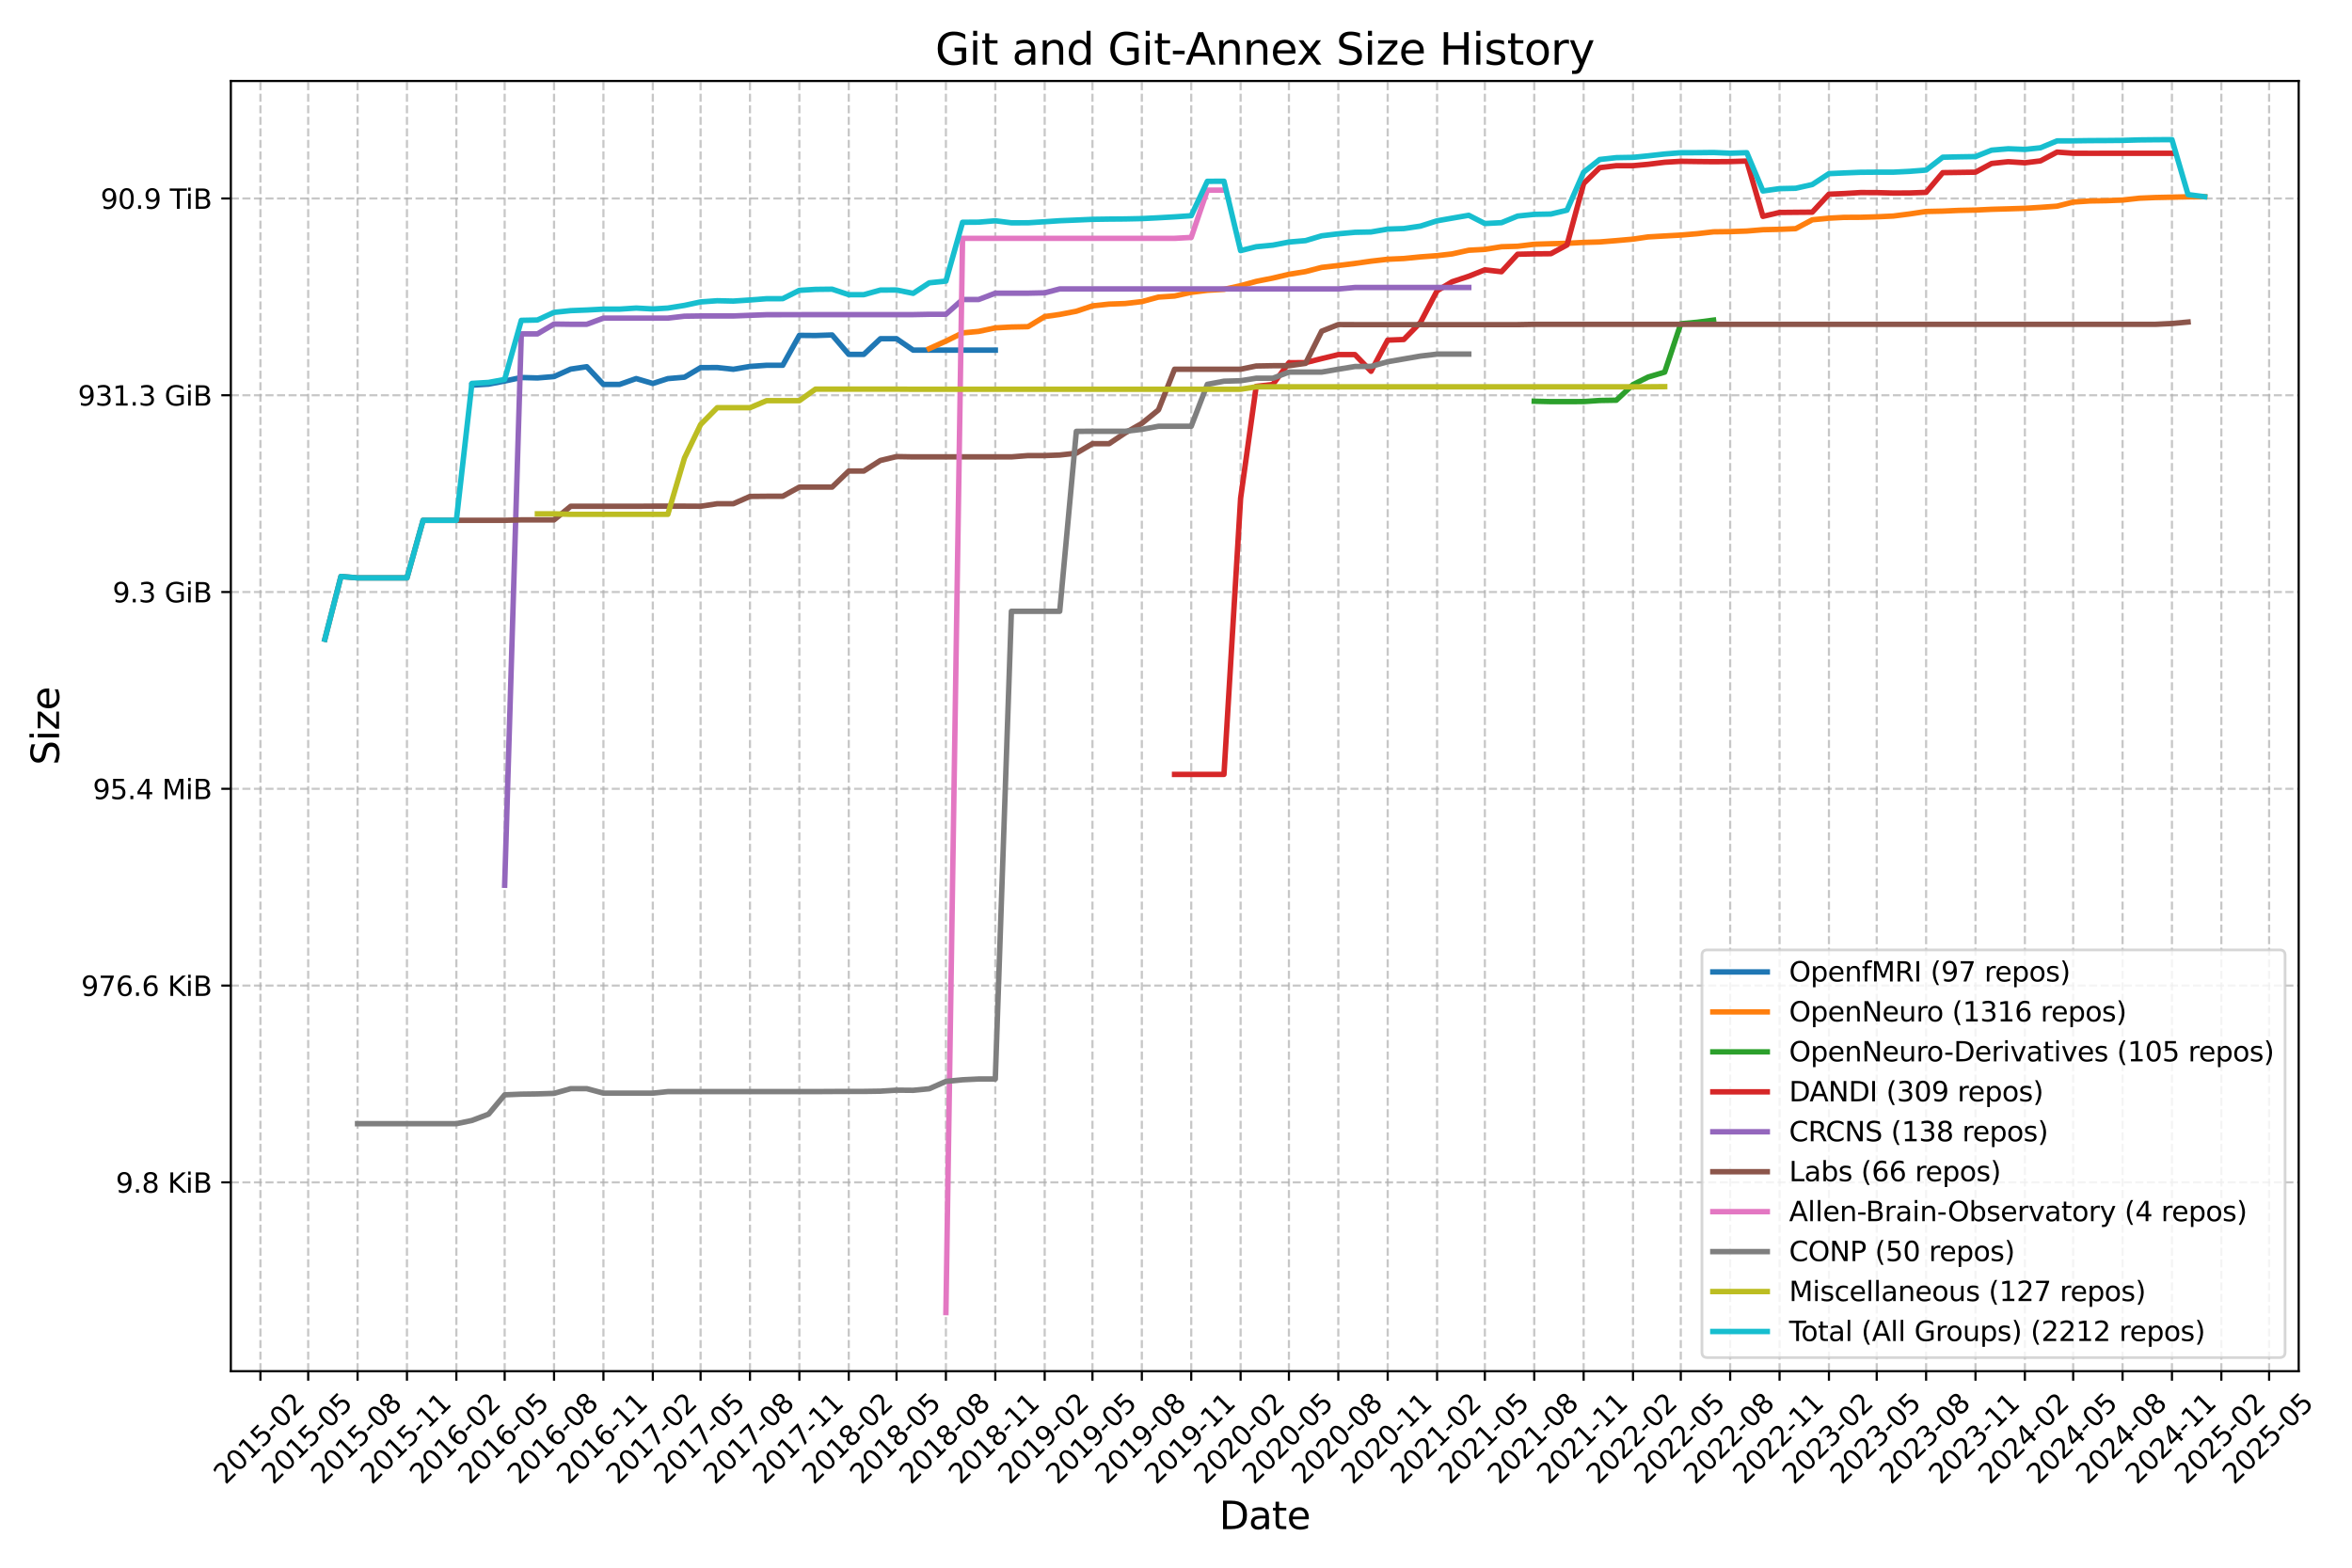 <?xml version="1.0" encoding="utf-8" standalone="no"?>
<!DOCTYPE svg PUBLIC "-//W3C//DTD SVG 1.1//EN"
  "http://www.w3.org/Graphics/SVG/1.1/DTD/svg11.dtd">
<svg xmlns:xlink="http://www.w3.org/1999/xlink" width="864pt" height="576pt" viewBox="0 0 864 576" xmlns="http://www.w3.org/2000/svg" version="1.1">
 <defs>
  <style type="text/css">*{stroke-linejoin: round; stroke-linecap: butt}</style>
 </defs>
 <g id="figure_1">
  <g id="patch_1">
   <path d="M 0 576 
L 864 576 
L 864 0 
L 0 0 
z
" style="fill: #ffffff"/>
  </g>
  <g id="axes_1">
   <g id="patch_2">
    <path d="M 84.8 503.8 
L 844.418 503.8 
L 844.418 29.76 
L 84.8 29.76 
z
" style="fill: #ffffff"/>
   </g>
   <g id="matplotlib.axis_1">
    <g id="xtick_1">
     <g id="line2d_1">
      <path d="M 95.665 503.8 
L 95.665 29.76 
" clip-path="url(#p4d1ffcefe6)" style="fill: none; stroke-dasharray: 2.96,1.28; stroke-dashoffset: 0; stroke: #b0b0b0; stroke-opacity: 0.7; stroke-width: 0.8"/>
     </g>
     <g id="line2d_2">
      <defs>
       <path id="m0cab9d81e0" d="M 0 0 
L 0 3.5 
" style="stroke: #000000; stroke-width: 0.8"/>
      </defs>
      <g>
       <use xlink:href="#m0cab9d81e0" x="95.665" y="503.8" style="stroke: #000000; stroke-width: 0.8"/>
      </g>
     </g>
     <g id="text_1">
      <!-- 2015-02 -->
      <g transform="translate(82.844 545.718) rotate(-45) scale(0.1 -0.1)">
       <defs>
        <path id="DejaVuSans-32" d="M 1228 531 
L 3431 531 
L 3431 0 
L 469 0 
L 469 531 
Q 828 903 1448 1529 
Q 2069 2156 2228 2338 
Q 2531 2678 2651 2914 
Q 2772 3150 2772 3378 
Q 2772 3750 2511 3984 
Q 2250 4219 1831 4219 
Q 1534 4219 1204 4116 
Q 875 4013 500 3803 
L 500 4441 
Q 881 4594 1212 4672 
Q 1544 4750 1819 4750 
Q 2544 4750 2975 4387 
Q 3406 4025 3406 3419 
Q 3406 3131 3298 2873 
Q 3191 2616 2906 2266 
Q 2828 2175 2409 1742 
Q 1991 1309 1228 531 
z
" transform="scale(0.016)"/>
        <path id="DejaVuSans-30" d="M 2034 4250 
Q 1547 4250 1301 3770 
Q 1056 3291 1056 2328 
Q 1056 1369 1301 889 
Q 1547 409 2034 409 
Q 2525 409 2770 889 
Q 3016 1369 3016 2328 
Q 3016 3291 2770 3770 
Q 2525 4250 2034 4250 
z
M 2034 4750 
Q 2819 4750 3233 4129 
Q 3647 3509 3647 2328 
Q 3647 1150 3233 529 
Q 2819 -91 2034 -91 
Q 1250 -91 836 529 
Q 422 1150 422 2328 
Q 422 3509 836 4129 
Q 1250 4750 2034 4750 
z
" transform="scale(0.016)"/>
        <path id="DejaVuSans-31" d="M 794 531 
L 1825 531 
L 1825 4091 
L 703 3866 
L 703 4441 
L 1819 4666 
L 2450 4666 
L 2450 531 
L 3481 531 
L 3481 0 
L 794 0 
L 794 531 
z
" transform="scale(0.016)"/>
        <path id="DejaVuSans-35" d="M 691 4666 
L 3169 4666 
L 3169 4134 
L 1269 4134 
L 1269 2991 
Q 1406 3038 1543 3061 
Q 1681 3084 1819 3084 
Q 2600 3084 3056 2656 
Q 3513 2228 3513 1497 
Q 3513 744 3044 326 
Q 2575 -91 1722 -91 
Q 1428 -91 1123 -41 
Q 819 9 494 109 
L 494 744 
Q 775 591 1075 516 
Q 1375 441 1709 441 
Q 2250 441 2565 725 
Q 2881 1009 2881 1497 
Q 2881 1984 2565 2268 
Q 2250 2553 1709 2553 
Q 1456 2553 1204 2497 
Q 953 2441 691 2322 
L 691 4666 
z
" transform="scale(0.016)"/>
        <path id="DejaVuSans-2d" d="M 313 2009 
L 1997 2009 
L 1997 1497 
L 313 1497 
L 313 2009 
z
" transform="scale(0.016)"/>
       </defs>
       <use xlink:href="#DejaVuSans-32"/>
       <use xlink:href="#DejaVuSans-30" x="63.623"/>
       <use xlink:href="#DejaVuSans-31" x="127.246"/>
       <use xlink:href="#DejaVuSans-35" x="190.869"/>
       <use xlink:href="#DejaVuSans-2d" x="254.492"/>
       <use xlink:href="#DejaVuSans-30" x="290.576"/>
       <use xlink:href="#DejaVuSans-32" x="354.199"/>
      </g>
     </g>
    </g>
    <g id="xtick_2">
     <g id="line2d_3">
      <path d="M 113.215 503.8 
L 113.215 29.76 
" clip-path="url(#p4d1ffcefe6)" style="fill: none; stroke-dasharray: 2.96,1.28; stroke-dashoffset: 0; stroke: #b0b0b0; stroke-opacity: 0.7; stroke-width: 0.8"/>
     </g>
     <g id="line2d_4">
      <g>
       <use xlink:href="#m0cab9d81e0" x="113.215" y="503.8" style="stroke: #000000; stroke-width: 0.8"/>
      </g>
     </g>
     <g id="text_2">
      <!-- 2015-05 -->
      <g transform="translate(100.394 545.718) rotate(-45) scale(0.1 -0.1)">
       <use xlink:href="#DejaVuSans-32"/>
       <use xlink:href="#DejaVuSans-30" x="63.623"/>
       <use xlink:href="#DejaVuSans-31" x="127.246"/>
       <use xlink:href="#DejaVuSans-35" x="190.869"/>
       <use xlink:href="#DejaVuSans-2d" x="254.492"/>
       <use xlink:href="#DejaVuSans-30" x="290.576"/>
       <use xlink:href="#DejaVuSans-35" x="354.199"/>
      </g>
     </g>
    </g>
    <g id="xtick_3">
     <g id="line2d_5">
      <path d="M 131.357 503.8 
L 131.357 29.76 
" clip-path="url(#p4d1ffcefe6)" style="fill: none; stroke-dasharray: 2.96,1.28; stroke-dashoffset: 0; stroke: #b0b0b0; stroke-opacity: 0.7; stroke-width: 0.8"/>
     </g>
     <g id="line2d_6">
      <g>
       <use xlink:href="#m0cab9d81e0" x="131.357" y="503.8" style="stroke: #000000; stroke-width: 0.8"/>
      </g>
     </g>
     <g id="text_3">
      <!-- 2015-08 -->
      <g transform="translate(118.535 545.718) rotate(-45) scale(0.1 -0.1)">
       <defs>
        <path id="DejaVuSans-38" d="M 2034 2216 
Q 1584 2216 1326 1975 
Q 1069 1734 1069 1313 
Q 1069 891 1326 650 
Q 1584 409 2034 409 
Q 2484 409 2743 651 
Q 3003 894 3003 1313 
Q 3003 1734 2745 1975 
Q 2488 2216 2034 2216 
z
M 1403 2484 
Q 997 2584 770 2862 
Q 544 3141 544 3541 
Q 544 4100 942 4425 
Q 1341 4750 2034 4750 
Q 2731 4750 3128 4425 
Q 3525 4100 3525 3541 
Q 3525 3141 3298 2862 
Q 3072 2584 2669 2484 
Q 3125 2378 3379 2068 
Q 3634 1759 3634 1313 
Q 3634 634 3220 271 
Q 2806 -91 2034 -91 
Q 1263 -91 848 271 
Q 434 634 434 1313 
Q 434 1759 690 2068 
Q 947 2378 1403 2484 
z
M 1172 3481 
Q 1172 3119 1398 2916 
Q 1625 2713 2034 2713 
Q 2441 2713 2670 2916 
Q 2900 3119 2900 3481 
Q 2900 3844 2670 4047 
Q 2441 4250 2034 4250 
Q 1625 4250 1398 4047 
Q 1172 3844 1172 3481 
z
" transform="scale(0.016)"/>
       </defs>
       <use xlink:href="#DejaVuSans-32"/>
       <use xlink:href="#DejaVuSans-30" x="63.623"/>
       <use xlink:href="#DejaVuSans-31" x="127.246"/>
       <use xlink:href="#DejaVuSans-35" x="190.869"/>
       <use xlink:href="#DejaVuSans-2d" x="254.492"/>
       <use xlink:href="#DejaVuSans-30" x="290.576"/>
       <use xlink:href="#DejaVuSans-38" x="354.199"/>
      </g>
     </g>
    </g>
    <g id="xtick_4">
     <g id="line2d_7">
      <path d="M 149.498 503.8 
L 149.498 29.76 
" clip-path="url(#p4d1ffcefe6)" style="fill: none; stroke-dasharray: 2.96,1.28; stroke-dashoffset: 0; stroke: #b0b0b0; stroke-opacity: 0.7; stroke-width: 0.8"/>
     </g>
     <g id="line2d_8">
      <g>
       <use xlink:href="#m0cab9d81e0" x="149.498" y="503.8" style="stroke: #000000; stroke-width: 0.8"/>
      </g>
     </g>
     <g id="text_4">
      <!-- 2015-11 -->
      <g transform="translate(136.677 545.718) rotate(-45) scale(0.1 -0.1)">
       <use xlink:href="#DejaVuSans-32"/>
       <use xlink:href="#DejaVuSans-30" x="63.623"/>
       <use xlink:href="#DejaVuSans-31" x="127.246"/>
       <use xlink:href="#DejaVuSans-35" x="190.869"/>
       <use xlink:href="#DejaVuSans-2d" x="254.492"/>
       <use xlink:href="#DejaVuSans-31" x="290.576"/>
       <use xlink:href="#DejaVuSans-31" x="354.199"/>
      </g>
     </g>
    </g>
    <g id="xtick_5">
     <g id="line2d_9">
      <path d="M 167.64 503.8 
L 167.64 29.76 
" clip-path="url(#p4d1ffcefe6)" style="fill: none; stroke-dasharray: 2.96,1.28; stroke-dashoffset: 0; stroke: #b0b0b0; stroke-opacity: 0.7; stroke-width: 0.8"/>
     </g>
     <g id="line2d_10">
      <g>
       <use xlink:href="#m0cab9d81e0" x="167.64" y="503.8" style="stroke: #000000; stroke-width: 0.8"/>
      </g>
     </g>
     <g id="text_5">
      <!-- 2016-02 -->
      <g transform="translate(154.818 545.718) rotate(-45) scale(0.1 -0.1)">
       <defs>
        <path id="DejaVuSans-36" d="M 2113 2584 
Q 1688 2584 1439 2293 
Q 1191 2003 1191 1497 
Q 1191 994 1439 701 
Q 1688 409 2113 409 
Q 2538 409 2786 701 
Q 3034 994 3034 1497 
Q 3034 2003 2786 2293 
Q 2538 2584 2113 2584 
z
M 3366 4563 
L 3366 3988 
Q 3128 4100 2886 4159 
Q 2644 4219 2406 4219 
Q 1781 4219 1451 3797 
Q 1122 3375 1075 2522 
Q 1259 2794 1537 2939 
Q 1816 3084 2150 3084 
Q 2853 3084 3261 2657 
Q 3669 2231 3669 1497 
Q 3669 778 3244 343 
Q 2819 -91 2113 -91 
Q 1303 -91 875 529 
Q 447 1150 447 2328 
Q 447 3434 972 4092 
Q 1497 4750 2381 4750 
Q 2619 4750 2861 4703 
Q 3103 4656 3366 4563 
z
" transform="scale(0.016)"/>
       </defs>
       <use xlink:href="#DejaVuSans-32"/>
       <use xlink:href="#DejaVuSans-30" x="63.623"/>
       <use xlink:href="#DejaVuSans-31" x="127.246"/>
       <use xlink:href="#DejaVuSans-36" x="190.869"/>
       <use xlink:href="#DejaVuSans-2d" x="254.492"/>
       <use xlink:href="#DejaVuSans-30" x="290.576"/>
       <use xlink:href="#DejaVuSans-32" x="354.199"/>
      </g>
     </g>
    </g>
    <g id="xtick_6">
     <g id="line2d_11">
      <path d="M 185.387 503.8 
L 185.387 29.76 
" clip-path="url(#p4d1ffcefe6)" style="fill: none; stroke-dasharray: 2.96,1.28; stroke-dashoffset: 0; stroke: #b0b0b0; stroke-opacity: 0.7; stroke-width: 0.8"/>
     </g>
     <g id="line2d_12">
      <g>
       <use xlink:href="#m0cab9d81e0" x="185.387" y="503.8" style="stroke: #000000; stroke-width: 0.8"/>
      </g>
     </g>
     <g id="text_6">
      <!-- 2016-05 -->
      <g transform="translate(172.566 545.718) rotate(-45) scale(0.1 -0.1)">
       <use xlink:href="#DejaVuSans-32"/>
       <use xlink:href="#DejaVuSans-30" x="63.623"/>
       <use xlink:href="#DejaVuSans-31" x="127.246"/>
       <use xlink:href="#DejaVuSans-36" x="190.869"/>
       <use xlink:href="#DejaVuSans-2d" x="254.492"/>
       <use xlink:href="#DejaVuSans-30" x="290.576"/>
       <use xlink:href="#DejaVuSans-35" x="354.199"/>
      </g>
     </g>
    </g>
    <g id="xtick_7">
     <g id="line2d_13">
      <path d="M 203.528 503.8 
L 203.528 29.76 
" clip-path="url(#p4d1ffcefe6)" style="fill: none; stroke-dasharray: 2.96,1.28; stroke-dashoffset: 0; stroke: #b0b0b0; stroke-opacity: 0.7; stroke-width: 0.8"/>
     </g>
     <g id="line2d_14">
      <g>
       <use xlink:href="#m0cab9d81e0" x="203.528" y="503.8" style="stroke: #000000; stroke-width: 0.8"/>
      </g>
     </g>
     <g id="text_7">
      <!-- 2016-08 -->
      <g transform="translate(190.707 545.718) rotate(-45) scale(0.1 -0.1)">
       <use xlink:href="#DejaVuSans-32"/>
       <use xlink:href="#DejaVuSans-30" x="63.623"/>
       <use xlink:href="#DejaVuSans-31" x="127.246"/>
       <use xlink:href="#DejaVuSans-36" x="190.869"/>
       <use xlink:href="#DejaVuSans-2d" x="254.492"/>
       <use xlink:href="#DejaVuSans-30" x="290.576"/>
       <use xlink:href="#DejaVuSans-38" x="354.199"/>
      </g>
     </g>
    </g>
    <g id="xtick_8">
     <g id="line2d_15">
      <path d="M 221.67 503.8 
L 221.67 29.76 
" clip-path="url(#p4d1ffcefe6)" style="fill: none; stroke-dasharray: 2.96,1.28; stroke-dashoffset: 0; stroke: #b0b0b0; stroke-opacity: 0.7; stroke-width: 0.8"/>
     </g>
     <g id="line2d_16">
      <g>
       <use xlink:href="#m0cab9d81e0" x="221.67" y="503.8" style="stroke: #000000; stroke-width: 0.8"/>
      </g>
     </g>
     <g id="text_8">
      <!-- 2016-11 -->
      <g transform="translate(208.849 545.718) rotate(-45) scale(0.1 -0.1)">
       <use xlink:href="#DejaVuSans-32"/>
       <use xlink:href="#DejaVuSans-30" x="63.623"/>
       <use xlink:href="#DejaVuSans-31" x="127.246"/>
       <use xlink:href="#DejaVuSans-36" x="190.869"/>
       <use xlink:href="#DejaVuSans-2d" x="254.492"/>
       <use xlink:href="#DejaVuSans-31" x="290.576"/>
       <use xlink:href="#DejaVuSans-31" x="354.199"/>
      </g>
     </g>
    </g>
    <g id="xtick_9">
     <g id="line2d_17">
      <path d="M 239.812 503.8 
L 239.812 29.76 
" clip-path="url(#p4d1ffcefe6)" style="fill: none; stroke-dasharray: 2.96,1.28; stroke-dashoffset: 0; stroke: #b0b0b0; stroke-opacity: 0.7; stroke-width: 0.8"/>
     </g>
     <g id="line2d_18">
      <g>
       <use xlink:href="#m0cab9d81e0" x="239.812" y="503.8" style="stroke: #000000; stroke-width: 0.8"/>
      </g>
     </g>
     <g id="text_9">
      <!-- 2017-02 -->
      <g transform="translate(226.99 545.718) rotate(-45) scale(0.1 -0.1)">
       <defs>
        <path id="DejaVuSans-37" d="M 525 4666 
L 3525 4666 
L 3525 4397 
L 1831 0 
L 1172 0 
L 2766 4134 
L 525 4134 
L 525 4666 
z
" transform="scale(0.016)"/>
       </defs>
       <use xlink:href="#DejaVuSans-32"/>
       <use xlink:href="#DejaVuSans-30" x="63.623"/>
       <use xlink:href="#DejaVuSans-31" x="127.246"/>
       <use xlink:href="#DejaVuSans-37" x="190.869"/>
       <use xlink:href="#DejaVuSans-2d" x="254.492"/>
       <use xlink:href="#DejaVuSans-30" x="290.576"/>
       <use xlink:href="#DejaVuSans-32" x="354.199"/>
      </g>
     </g>
    </g>
    <g id="xtick_10">
     <g id="line2d_19">
      <path d="M 257.361 503.8 
L 257.361 29.76 
" clip-path="url(#p4d1ffcefe6)" style="fill: none; stroke-dasharray: 2.96,1.28; stroke-dashoffset: 0; stroke: #b0b0b0; stroke-opacity: 0.7; stroke-width: 0.8"/>
     </g>
     <g id="line2d_20">
      <g>
       <use xlink:href="#m0cab9d81e0" x="257.361" y="503.8" style="stroke: #000000; stroke-width: 0.8"/>
      </g>
     </g>
     <g id="text_10">
      <!-- 2017-05 -->
      <g transform="translate(244.54 545.718) rotate(-45) scale(0.1 -0.1)">
       <use xlink:href="#DejaVuSans-32"/>
       <use xlink:href="#DejaVuSans-30" x="63.623"/>
       <use xlink:href="#DejaVuSans-31" x="127.246"/>
       <use xlink:href="#DejaVuSans-37" x="190.869"/>
       <use xlink:href="#DejaVuSans-2d" x="254.492"/>
       <use xlink:href="#DejaVuSans-30" x="290.576"/>
       <use xlink:href="#DejaVuSans-35" x="354.199"/>
      </g>
     </g>
    </g>
    <g id="xtick_11">
     <g id="line2d_21">
      <path d="M 275.503 503.8 
L 275.503 29.76 
" clip-path="url(#p4d1ffcefe6)" style="fill: none; stroke-dasharray: 2.96,1.28; stroke-dashoffset: 0; stroke: #b0b0b0; stroke-opacity: 0.7; stroke-width: 0.8"/>
     </g>
     <g id="line2d_22">
      <g>
       <use xlink:href="#m0cab9d81e0" x="275.503" y="503.8" style="stroke: #000000; stroke-width: 0.8"/>
      </g>
     </g>
     <g id="text_11">
      <!-- 2017-08 -->
      <g transform="translate(262.682 545.718) rotate(-45) scale(0.1 -0.1)">
       <use xlink:href="#DejaVuSans-32"/>
       <use xlink:href="#DejaVuSans-30" x="63.623"/>
       <use xlink:href="#DejaVuSans-31" x="127.246"/>
       <use xlink:href="#DejaVuSans-37" x="190.869"/>
       <use xlink:href="#DejaVuSans-2d" x="254.492"/>
       <use xlink:href="#DejaVuSans-30" x="290.576"/>
       <use xlink:href="#DejaVuSans-38" x="354.199"/>
      </g>
     </g>
    </g>
    <g id="xtick_12">
     <g id="line2d_23">
      <path d="M 293.645 503.8 
L 293.645 29.76 
" clip-path="url(#p4d1ffcefe6)" style="fill: none; stroke-dasharray: 2.96,1.28; stroke-dashoffset: 0; stroke: #b0b0b0; stroke-opacity: 0.7; stroke-width: 0.8"/>
     </g>
     <g id="line2d_24">
      <g>
       <use xlink:href="#m0cab9d81e0" x="293.645" y="503.8" style="stroke: #000000; stroke-width: 0.8"/>
      </g>
     </g>
     <g id="text_12">
      <!-- 2017-11 -->
      <g transform="translate(280.823 545.718) rotate(-45) scale(0.1 -0.1)">
       <use xlink:href="#DejaVuSans-32"/>
       <use xlink:href="#DejaVuSans-30" x="63.623"/>
       <use xlink:href="#DejaVuSans-31" x="127.246"/>
       <use xlink:href="#DejaVuSans-37" x="190.869"/>
       <use xlink:href="#DejaVuSans-2d" x="254.492"/>
       <use xlink:href="#DejaVuSans-31" x="290.576"/>
       <use xlink:href="#DejaVuSans-31" x="354.199"/>
      </g>
     </g>
    </g>
    <g id="xtick_13">
     <g id="line2d_25">
      <path d="M 311.786 503.8 
L 311.786 29.76 
" clip-path="url(#p4d1ffcefe6)" style="fill: none; stroke-dasharray: 2.96,1.28; stroke-dashoffset: 0; stroke: #b0b0b0; stroke-opacity: 0.7; stroke-width: 0.8"/>
     </g>
     <g id="line2d_26">
      <g>
       <use xlink:href="#m0cab9d81e0" x="311.786" y="503.8" style="stroke: #000000; stroke-width: 0.8"/>
      </g>
     </g>
     <g id="text_13">
      <!-- 2018-02 -->
      <g transform="translate(298.965 545.718) rotate(-45) scale(0.1 -0.1)">
       <use xlink:href="#DejaVuSans-32"/>
       <use xlink:href="#DejaVuSans-30" x="63.623"/>
       <use xlink:href="#DejaVuSans-31" x="127.246"/>
       <use xlink:href="#DejaVuSans-38" x="190.869"/>
       <use xlink:href="#DejaVuSans-2d" x="254.492"/>
       <use xlink:href="#DejaVuSans-30" x="290.576"/>
       <use xlink:href="#DejaVuSans-32" x="354.199"/>
      </g>
     </g>
    </g>
    <g id="xtick_14">
     <g id="line2d_27">
      <path d="M 329.336 503.8 
L 329.336 29.76 
" clip-path="url(#p4d1ffcefe6)" style="fill: none; stroke-dasharray: 2.96,1.28; stroke-dashoffset: 0; stroke: #b0b0b0; stroke-opacity: 0.7; stroke-width: 0.8"/>
     </g>
     <g id="line2d_28">
      <g>
       <use xlink:href="#m0cab9d81e0" x="329.336" y="503.8" style="stroke: #000000; stroke-width: 0.8"/>
      </g>
     </g>
     <g id="text_14">
      <!-- 2018-05 -->
      <g transform="translate(316.515 545.718) rotate(-45) scale(0.1 -0.1)">
       <use xlink:href="#DejaVuSans-32"/>
       <use xlink:href="#DejaVuSans-30" x="63.623"/>
       <use xlink:href="#DejaVuSans-31" x="127.246"/>
       <use xlink:href="#DejaVuSans-38" x="190.869"/>
       <use xlink:href="#DejaVuSans-2d" x="254.492"/>
       <use xlink:href="#DejaVuSans-30" x="290.576"/>
       <use xlink:href="#DejaVuSans-35" x="354.199"/>
      </g>
     </g>
    </g>
    <g id="xtick_15">
     <g id="line2d_29">
      <path d="M 347.478 503.8 
L 347.478 29.76 
" clip-path="url(#p4d1ffcefe6)" style="fill: none; stroke-dasharray: 2.96,1.28; stroke-dashoffset: 0; stroke: #b0b0b0; stroke-opacity: 0.7; stroke-width: 0.8"/>
     </g>
     <g id="line2d_30">
      <g>
       <use xlink:href="#m0cab9d81e0" x="347.478" y="503.8" style="stroke: #000000; stroke-width: 0.8"/>
      </g>
     </g>
     <g id="text_15">
      <!-- 2018-08 -->
      <g transform="translate(334.656 545.718) rotate(-45) scale(0.1 -0.1)">
       <use xlink:href="#DejaVuSans-32"/>
       <use xlink:href="#DejaVuSans-30" x="63.623"/>
       <use xlink:href="#DejaVuSans-31" x="127.246"/>
       <use xlink:href="#DejaVuSans-38" x="190.869"/>
       <use xlink:href="#DejaVuSans-2d" x="254.492"/>
       <use xlink:href="#DejaVuSans-30" x="290.576"/>
       <use xlink:href="#DejaVuSans-38" x="354.199"/>
      </g>
     </g>
    </g>
    <g id="xtick_16">
     <g id="line2d_31">
      <path d="M 365.619 503.8 
L 365.619 29.76 
" clip-path="url(#p4d1ffcefe6)" style="fill: none; stroke-dasharray: 2.96,1.28; stroke-dashoffset: 0; stroke: #b0b0b0; stroke-opacity: 0.7; stroke-width: 0.8"/>
     </g>
     <g id="line2d_32">
      <g>
       <use xlink:href="#m0cab9d81e0" x="365.619" y="503.8" style="stroke: #000000; stroke-width: 0.8"/>
      </g>
     </g>
     <g id="text_16">
      <!-- 2018-11 -->
      <g transform="translate(352.798 545.718) rotate(-45) scale(0.1 -0.1)">
       <use xlink:href="#DejaVuSans-32"/>
       <use xlink:href="#DejaVuSans-30" x="63.623"/>
       <use xlink:href="#DejaVuSans-31" x="127.246"/>
       <use xlink:href="#DejaVuSans-38" x="190.869"/>
       <use xlink:href="#DejaVuSans-2d" x="254.492"/>
       <use xlink:href="#DejaVuSans-31" x="290.576"/>
       <use xlink:href="#DejaVuSans-31" x="354.199"/>
      </g>
     </g>
    </g>
    <g id="xtick_17">
     <g id="line2d_33">
      <path d="M 383.761 503.8 
L 383.761 29.76 
" clip-path="url(#p4d1ffcefe6)" style="fill: none; stroke-dasharray: 2.96,1.28; stroke-dashoffset: 0; stroke: #b0b0b0; stroke-opacity: 0.7; stroke-width: 0.8"/>
     </g>
     <g id="line2d_34">
      <g>
       <use xlink:href="#m0cab9d81e0" x="383.761" y="503.8" style="stroke: #000000; stroke-width: 0.8"/>
      </g>
     </g>
     <g id="text_17">
      <!-- 2019-02 -->
      <g transform="translate(370.939 545.718) rotate(-45) scale(0.1 -0.1)">
       <defs>
        <path id="DejaVuSans-39" d="M 703 97 
L 703 672 
Q 941 559 1184 500 
Q 1428 441 1663 441 
Q 2288 441 2617 861 
Q 2947 1281 2994 2138 
Q 2813 1869 2534 1725 
Q 2256 1581 1919 1581 
Q 1219 1581 811 2004 
Q 403 2428 403 3163 
Q 403 3881 828 4315 
Q 1253 4750 1959 4750 
Q 2769 4750 3195 4129 
Q 3622 3509 3622 2328 
Q 3622 1225 3098 567 
Q 2575 -91 1691 -91 
Q 1453 -91 1209 -44 
Q 966 3 703 97 
z
M 1959 2075 
Q 2384 2075 2632 2365 
Q 2881 2656 2881 3163 
Q 2881 3666 2632 3958 
Q 2384 4250 1959 4250 
Q 1534 4250 1286 3958 
Q 1038 3666 1038 3163 
Q 1038 2656 1286 2365 
Q 1534 2075 1959 2075 
z
" transform="scale(0.016)"/>
       </defs>
       <use xlink:href="#DejaVuSans-32"/>
       <use xlink:href="#DejaVuSans-30" x="63.623"/>
       <use xlink:href="#DejaVuSans-31" x="127.246"/>
       <use xlink:href="#DejaVuSans-39" x="190.869"/>
       <use xlink:href="#DejaVuSans-2d" x="254.492"/>
       <use xlink:href="#DejaVuSans-30" x="290.576"/>
       <use xlink:href="#DejaVuSans-32" x="354.199"/>
      </g>
     </g>
    </g>
    <g id="xtick_18">
     <g id="line2d_35">
      <path d="M 401.311 503.8 
L 401.311 29.76 
" clip-path="url(#p4d1ffcefe6)" style="fill: none; stroke-dasharray: 2.96,1.28; stroke-dashoffset: 0; stroke: #b0b0b0; stroke-opacity: 0.7; stroke-width: 0.8"/>
     </g>
     <g id="line2d_36">
      <g>
       <use xlink:href="#m0cab9d81e0" x="401.311" y="503.8" style="stroke: #000000; stroke-width: 0.8"/>
      </g>
     </g>
     <g id="text_18">
      <!-- 2019-05 -->
      <g transform="translate(388.489 545.718) rotate(-45) scale(0.1 -0.1)">
       <use xlink:href="#DejaVuSans-32"/>
       <use xlink:href="#DejaVuSans-30" x="63.623"/>
       <use xlink:href="#DejaVuSans-31" x="127.246"/>
       <use xlink:href="#DejaVuSans-39" x="190.869"/>
       <use xlink:href="#DejaVuSans-2d" x="254.492"/>
       <use xlink:href="#DejaVuSans-30" x="290.576"/>
       <use xlink:href="#DejaVuSans-35" x="354.199"/>
      </g>
     </g>
    </g>
    <g id="xtick_19">
     <g id="line2d_37">
      <path d="M 419.452 503.8 
L 419.452 29.76 
" clip-path="url(#p4d1ffcefe6)" style="fill: none; stroke-dasharray: 2.96,1.28; stroke-dashoffset: 0; stroke: #b0b0b0; stroke-opacity: 0.7; stroke-width: 0.8"/>
     </g>
     <g id="line2d_38">
      <g>
       <use xlink:href="#m0cab9d81e0" x="419.452" y="503.8" style="stroke: #000000; stroke-width: 0.8"/>
      </g>
     </g>
     <g id="text_19">
      <!-- 2019-08 -->
      <g transform="translate(406.631 545.718) rotate(-45) scale(0.1 -0.1)">
       <use xlink:href="#DejaVuSans-32"/>
       <use xlink:href="#DejaVuSans-30" x="63.623"/>
       <use xlink:href="#DejaVuSans-31" x="127.246"/>
       <use xlink:href="#DejaVuSans-39" x="190.869"/>
       <use xlink:href="#DejaVuSans-2d" x="254.492"/>
       <use xlink:href="#DejaVuSans-30" x="290.576"/>
       <use xlink:href="#DejaVuSans-38" x="354.199"/>
      </g>
     </g>
    </g>
    <g id="xtick_20">
     <g id="line2d_39">
      <path d="M 437.594 503.8 
L 437.594 29.76 
" clip-path="url(#p4d1ffcefe6)" style="fill: none; stroke-dasharray: 2.96,1.28; stroke-dashoffset: 0; stroke: #b0b0b0; stroke-opacity: 0.7; stroke-width: 0.8"/>
     </g>
     <g id="line2d_40">
      <g>
       <use xlink:href="#m0cab9d81e0" x="437.594" y="503.8" style="stroke: #000000; stroke-width: 0.8"/>
      </g>
     </g>
     <g id="text_20">
      <!-- 2019-11 -->
      <g transform="translate(424.772 545.718) rotate(-45) scale(0.1 -0.1)">
       <use xlink:href="#DejaVuSans-32"/>
       <use xlink:href="#DejaVuSans-30" x="63.623"/>
       <use xlink:href="#DejaVuSans-31" x="127.246"/>
       <use xlink:href="#DejaVuSans-39" x="190.869"/>
       <use xlink:href="#DejaVuSans-2d" x="254.492"/>
       <use xlink:href="#DejaVuSans-31" x="290.576"/>
       <use xlink:href="#DejaVuSans-31" x="354.199"/>
      </g>
     </g>
    </g>
    <g id="xtick_21">
     <g id="line2d_41">
      <path d="M 455.735 503.8 
L 455.735 29.76 
" clip-path="url(#p4d1ffcefe6)" style="fill: none; stroke-dasharray: 2.96,1.28; stroke-dashoffset: 0; stroke: #b0b0b0; stroke-opacity: 0.7; stroke-width: 0.8"/>
     </g>
     <g id="line2d_42">
      <g>
       <use xlink:href="#m0cab9d81e0" x="455.735" y="503.8" style="stroke: #000000; stroke-width: 0.8"/>
      </g>
     </g>
     <g id="text_21">
      <!-- 2020-02 -->
      <g transform="translate(442.914 545.718) rotate(-45) scale(0.1 -0.1)">
       <use xlink:href="#DejaVuSans-32"/>
       <use xlink:href="#DejaVuSans-30" x="63.623"/>
       <use xlink:href="#DejaVuSans-32" x="127.246"/>
       <use xlink:href="#DejaVuSans-30" x="190.869"/>
       <use xlink:href="#DejaVuSans-2d" x="254.492"/>
       <use xlink:href="#DejaVuSans-30" x="290.576"/>
       <use xlink:href="#DejaVuSans-32" x="354.199"/>
      </g>
     </g>
    </g>
    <g id="xtick_22">
     <g id="line2d_43">
      <path d="M 473.482 503.8 
L 473.482 29.76 
" clip-path="url(#p4d1ffcefe6)" style="fill: none; stroke-dasharray: 2.96,1.28; stroke-dashoffset: 0; stroke: #b0b0b0; stroke-opacity: 0.7; stroke-width: 0.8"/>
     </g>
     <g id="line2d_44">
      <g>
       <use xlink:href="#m0cab9d81e0" x="473.482" y="503.8" style="stroke: #000000; stroke-width: 0.8"/>
      </g>
     </g>
     <g id="text_22">
      <!-- 2020-05 -->
      <g transform="translate(460.661 545.718) rotate(-45) scale(0.1 -0.1)">
       <use xlink:href="#DejaVuSans-32"/>
       <use xlink:href="#DejaVuSans-30" x="63.623"/>
       <use xlink:href="#DejaVuSans-32" x="127.246"/>
       <use xlink:href="#DejaVuSans-30" x="190.869"/>
       <use xlink:href="#DejaVuSans-2d" x="254.492"/>
       <use xlink:href="#DejaVuSans-30" x="290.576"/>
       <use xlink:href="#DejaVuSans-35" x="354.199"/>
      </g>
     </g>
    </g>
    <g id="xtick_23">
     <g id="line2d_45">
      <path d="M 491.624 503.8 
L 491.624 29.76 
" clip-path="url(#p4d1ffcefe6)" style="fill: none; stroke-dasharray: 2.96,1.28; stroke-dashoffset: 0; stroke: #b0b0b0; stroke-opacity: 0.7; stroke-width: 0.8"/>
     </g>
     <g id="line2d_46">
      <g>
       <use xlink:href="#m0cab9d81e0" x="491.624" y="503.8" style="stroke: #000000; stroke-width: 0.8"/>
      </g>
     </g>
     <g id="text_23">
      <!-- 2020-08 -->
      <g transform="translate(478.803 545.718) rotate(-45) scale(0.1 -0.1)">
       <use xlink:href="#DejaVuSans-32"/>
       <use xlink:href="#DejaVuSans-30" x="63.623"/>
       <use xlink:href="#DejaVuSans-32" x="127.246"/>
       <use xlink:href="#DejaVuSans-30" x="190.869"/>
       <use xlink:href="#DejaVuSans-2d" x="254.492"/>
       <use xlink:href="#DejaVuSans-30" x="290.576"/>
       <use xlink:href="#DejaVuSans-38" x="354.199"/>
      </g>
     </g>
    </g>
    <g id="xtick_24">
     <g id="line2d_47">
      <path d="M 509.765 503.8 
L 509.765 29.76 
" clip-path="url(#p4d1ffcefe6)" style="fill: none; stroke-dasharray: 2.96,1.28; stroke-dashoffset: 0; stroke: #b0b0b0; stroke-opacity: 0.7; stroke-width: 0.8"/>
     </g>
     <g id="line2d_48">
      <g>
       <use xlink:href="#m0cab9d81e0" x="509.765" y="503.8" style="stroke: #000000; stroke-width: 0.8"/>
      </g>
     </g>
     <g id="text_24">
      <!-- 2020-11 -->
      <g transform="translate(496.944 545.718) rotate(-45) scale(0.1 -0.1)">
       <use xlink:href="#DejaVuSans-32"/>
       <use xlink:href="#DejaVuSans-30" x="63.623"/>
       <use xlink:href="#DejaVuSans-32" x="127.246"/>
       <use xlink:href="#DejaVuSans-30" x="190.869"/>
       <use xlink:href="#DejaVuSans-2d" x="254.492"/>
       <use xlink:href="#DejaVuSans-31" x="290.576"/>
       <use xlink:href="#DejaVuSans-31" x="354.199"/>
      </g>
     </g>
    </g>
    <g id="xtick_25">
     <g id="line2d_49">
      <path d="M 527.907 503.8 
L 527.907 29.76 
" clip-path="url(#p4d1ffcefe6)" style="fill: none; stroke-dasharray: 2.96,1.28; stroke-dashoffset: 0; stroke: #b0b0b0; stroke-opacity: 0.7; stroke-width: 0.8"/>
     </g>
     <g id="line2d_50">
      <g>
       <use xlink:href="#m0cab9d81e0" x="527.907" y="503.8" style="stroke: #000000; stroke-width: 0.8"/>
      </g>
     </g>
     <g id="text_25">
      <!-- 2021-02 -->
      <g transform="translate(515.086 545.718) rotate(-45) scale(0.1 -0.1)">
       <use xlink:href="#DejaVuSans-32"/>
       <use xlink:href="#DejaVuSans-30" x="63.623"/>
       <use xlink:href="#DejaVuSans-32" x="127.246"/>
       <use xlink:href="#DejaVuSans-31" x="190.869"/>
       <use xlink:href="#DejaVuSans-2d" x="254.492"/>
       <use xlink:href="#DejaVuSans-30" x="290.576"/>
       <use xlink:href="#DejaVuSans-32" x="354.199"/>
      </g>
     </g>
    </g>
    <g id="xtick_26">
     <g id="line2d_51">
      <path d="M 545.457 503.8 
L 545.457 29.76 
" clip-path="url(#p4d1ffcefe6)" style="fill: none; stroke-dasharray: 2.96,1.28; stroke-dashoffset: 0; stroke: #b0b0b0; stroke-opacity: 0.7; stroke-width: 0.8"/>
     </g>
     <g id="line2d_52">
      <g>
       <use xlink:href="#m0cab9d81e0" x="545.457" y="503.8" style="stroke: #000000; stroke-width: 0.8"/>
      </g>
     </g>
     <g id="text_26">
      <!-- 2021-05 -->
      <g transform="translate(532.636 545.718) rotate(-45) scale(0.1 -0.1)">
       <use xlink:href="#DejaVuSans-32"/>
       <use xlink:href="#DejaVuSans-30" x="63.623"/>
       <use xlink:href="#DejaVuSans-32" x="127.246"/>
       <use xlink:href="#DejaVuSans-31" x="190.869"/>
       <use xlink:href="#DejaVuSans-2d" x="254.492"/>
       <use xlink:href="#DejaVuSans-30" x="290.576"/>
       <use xlink:href="#DejaVuSans-35" x="354.199"/>
      </g>
     </g>
    </g>
    <g id="xtick_27">
     <g id="line2d_53">
      <path d="M 563.598 503.8 
L 563.598 29.76 
" clip-path="url(#p4d1ffcefe6)" style="fill: none; stroke-dasharray: 2.96,1.28; stroke-dashoffset: 0; stroke: #b0b0b0; stroke-opacity: 0.7; stroke-width: 0.8"/>
     </g>
     <g id="line2d_54">
      <g>
       <use xlink:href="#m0cab9d81e0" x="563.598" y="503.8" style="stroke: #000000; stroke-width: 0.8"/>
      </g>
     </g>
     <g id="text_27">
      <!-- 2021-08 -->
      <g transform="translate(550.777 545.718) rotate(-45) scale(0.1 -0.1)">
       <use xlink:href="#DejaVuSans-32"/>
       <use xlink:href="#DejaVuSans-30" x="63.623"/>
       <use xlink:href="#DejaVuSans-32" x="127.246"/>
       <use xlink:href="#DejaVuSans-31" x="190.869"/>
       <use xlink:href="#DejaVuSans-2d" x="254.492"/>
       <use xlink:href="#DejaVuSans-30" x="290.576"/>
       <use xlink:href="#DejaVuSans-38" x="354.199"/>
      </g>
     </g>
    </g>
    <g id="xtick_28">
     <g id="line2d_55">
      <path d="M 581.74 503.8 
L 581.74 29.76 
" clip-path="url(#p4d1ffcefe6)" style="fill: none; stroke-dasharray: 2.96,1.28; stroke-dashoffset: 0; stroke: #b0b0b0; stroke-opacity: 0.7; stroke-width: 0.8"/>
     </g>
     <g id="line2d_56">
      <g>
       <use xlink:href="#m0cab9d81e0" x="581.74" y="503.8" style="stroke: #000000; stroke-width: 0.8"/>
      </g>
     </g>
     <g id="text_28">
      <!-- 2021-11 -->
      <g transform="translate(568.919 545.718) rotate(-45) scale(0.1 -0.1)">
       <use xlink:href="#DejaVuSans-32"/>
       <use xlink:href="#DejaVuSans-30" x="63.623"/>
       <use xlink:href="#DejaVuSans-32" x="127.246"/>
       <use xlink:href="#DejaVuSans-31" x="190.869"/>
       <use xlink:href="#DejaVuSans-2d" x="254.492"/>
       <use xlink:href="#DejaVuSans-31" x="290.576"/>
       <use xlink:href="#DejaVuSans-31" x="354.199"/>
      </g>
     </g>
    </g>
    <g id="xtick_29">
     <g id="line2d_57">
      <path d="M 599.882 503.8 
L 599.882 29.76 
" clip-path="url(#p4d1ffcefe6)" style="fill: none; stroke-dasharray: 2.96,1.28; stroke-dashoffset: 0; stroke: #b0b0b0; stroke-opacity: 0.7; stroke-width: 0.8"/>
     </g>
     <g id="line2d_58">
      <g>
       <use xlink:href="#m0cab9d81e0" x="599.882" y="503.8" style="stroke: #000000; stroke-width: 0.8"/>
      </g>
     </g>
     <g id="text_29">
      <!-- 2022-02 -->
      <g transform="translate(587.06 545.718) rotate(-45) scale(0.1 -0.1)">
       <use xlink:href="#DejaVuSans-32"/>
       <use xlink:href="#DejaVuSans-30" x="63.623"/>
       <use xlink:href="#DejaVuSans-32" x="127.246"/>
       <use xlink:href="#DejaVuSans-32" x="190.869"/>
       <use xlink:href="#DejaVuSans-2d" x="254.492"/>
       <use xlink:href="#DejaVuSans-30" x="290.576"/>
       <use xlink:href="#DejaVuSans-32" x="354.199"/>
      </g>
     </g>
    </g>
    <g id="xtick_30">
     <g id="line2d_59">
      <path d="M 617.432 503.8 
L 617.432 29.76 
" clip-path="url(#p4d1ffcefe6)" style="fill: none; stroke-dasharray: 2.96,1.28; stroke-dashoffset: 0; stroke: #b0b0b0; stroke-opacity: 0.7; stroke-width: 0.8"/>
     </g>
     <g id="line2d_60">
      <g>
       <use xlink:href="#m0cab9d81e0" x="617.432" y="503.8" style="stroke: #000000; stroke-width: 0.8"/>
      </g>
     </g>
     <g id="text_30">
      <!-- 2022-05 -->
      <g transform="translate(604.61 545.718) rotate(-45) scale(0.1 -0.1)">
       <use xlink:href="#DejaVuSans-32"/>
       <use xlink:href="#DejaVuSans-30" x="63.623"/>
       <use xlink:href="#DejaVuSans-32" x="127.246"/>
       <use xlink:href="#DejaVuSans-32" x="190.869"/>
       <use xlink:href="#DejaVuSans-2d" x="254.492"/>
       <use xlink:href="#DejaVuSans-30" x="290.576"/>
       <use xlink:href="#DejaVuSans-35" x="354.199"/>
      </g>
     </g>
    </g>
    <g id="xtick_31">
     <g id="line2d_61">
      <path d="M 635.573 503.8 
L 635.573 29.76 
" clip-path="url(#p4d1ffcefe6)" style="fill: none; stroke-dasharray: 2.96,1.28; stroke-dashoffset: 0; stroke: #b0b0b0; stroke-opacity: 0.7; stroke-width: 0.8"/>
     </g>
     <g id="line2d_62">
      <g>
       <use xlink:href="#m0cab9d81e0" x="635.573" y="503.8" style="stroke: #000000; stroke-width: 0.8"/>
      </g>
     </g>
     <g id="text_31">
      <!-- 2022-08 -->
      <g transform="translate(622.752 545.718) rotate(-45) scale(0.1 -0.1)">
       <use xlink:href="#DejaVuSans-32"/>
       <use xlink:href="#DejaVuSans-30" x="63.623"/>
       <use xlink:href="#DejaVuSans-32" x="127.246"/>
       <use xlink:href="#DejaVuSans-32" x="190.869"/>
       <use xlink:href="#DejaVuSans-2d" x="254.492"/>
       <use xlink:href="#DejaVuSans-30" x="290.576"/>
       <use xlink:href="#DejaVuSans-38" x="354.199"/>
      </g>
     </g>
    </g>
    <g id="xtick_32">
     <g id="line2d_63">
      <path d="M 653.715 503.8 
L 653.715 29.76 
" clip-path="url(#p4d1ffcefe6)" style="fill: none; stroke-dasharray: 2.96,1.28; stroke-dashoffset: 0; stroke: #b0b0b0; stroke-opacity: 0.7; stroke-width: 0.8"/>
     </g>
     <g id="line2d_64">
      <g>
       <use xlink:href="#m0cab9d81e0" x="653.715" y="503.8" style="stroke: #000000; stroke-width: 0.8"/>
      </g>
     </g>
     <g id="text_32">
      <!-- 2022-11 -->
      <g transform="translate(640.893 545.718) rotate(-45) scale(0.1 -0.1)">
       <use xlink:href="#DejaVuSans-32"/>
       <use xlink:href="#DejaVuSans-30" x="63.623"/>
       <use xlink:href="#DejaVuSans-32" x="127.246"/>
       <use xlink:href="#DejaVuSans-32" x="190.869"/>
       <use xlink:href="#DejaVuSans-2d" x="254.492"/>
       <use xlink:href="#DejaVuSans-31" x="290.576"/>
       <use xlink:href="#DejaVuSans-31" x="354.199"/>
      </g>
     </g>
    </g>
    <g id="xtick_33">
     <g id="line2d_65">
      <path d="M 671.856 503.8 
L 671.856 29.76 
" clip-path="url(#p4d1ffcefe6)" style="fill: none; stroke-dasharray: 2.96,1.28; stroke-dashoffset: 0; stroke: #b0b0b0; stroke-opacity: 0.7; stroke-width: 0.8"/>
     </g>
     <g id="line2d_66">
      <g>
       <use xlink:href="#m0cab9d81e0" x="671.856" y="503.8" style="stroke: #000000; stroke-width: 0.8"/>
      </g>
     </g>
     <g id="text_33">
      <!-- 2023-02 -->
      <g transform="translate(659.035 545.718) rotate(-45) scale(0.1 -0.1)">
       <defs>
        <path id="DejaVuSans-33" d="M 2597 2516 
Q 3050 2419 3304 2112 
Q 3559 1806 3559 1356 
Q 3559 666 3084 287 
Q 2609 -91 1734 -91 
Q 1441 -91 1130 -33 
Q 819 25 488 141 
L 488 750 
Q 750 597 1062 519 
Q 1375 441 1716 441 
Q 2309 441 2620 675 
Q 2931 909 2931 1356 
Q 2931 1769 2642 2001 
Q 2353 2234 1838 2234 
L 1294 2234 
L 1294 2753 
L 1863 2753 
Q 2328 2753 2575 2939 
Q 2822 3125 2822 3475 
Q 2822 3834 2567 4026 
Q 2313 4219 1838 4219 
Q 1578 4219 1281 4162 
Q 984 4106 628 3988 
L 628 4550 
Q 988 4650 1302 4700 
Q 1616 4750 1894 4750 
Q 2613 4750 3031 4423 
Q 3450 4097 3450 3541 
Q 3450 3153 3228 2886 
Q 3006 2619 2597 2516 
z
" transform="scale(0.016)"/>
       </defs>
       <use xlink:href="#DejaVuSans-32"/>
       <use xlink:href="#DejaVuSans-30" x="63.623"/>
       <use xlink:href="#DejaVuSans-32" x="127.246"/>
       <use xlink:href="#DejaVuSans-33" x="190.869"/>
       <use xlink:href="#DejaVuSans-2d" x="254.492"/>
       <use xlink:href="#DejaVuSans-30" x="290.576"/>
       <use xlink:href="#DejaVuSans-32" x="354.199"/>
      </g>
     </g>
    </g>
    <g id="xtick_34">
     <g id="line2d_67">
      <path d="M 689.406 503.8 
L 689.406 29.76 
" clip-path="url(#p4d1ffcefe6)" style="fill: none; stroke-dasharray: 2.96,1.28; stroke-dashoffset: 0; stroke: #b0b0b0; stroke-opacity: 0.7; stroke-width: 0.8"/>
     </g>
     <g id="line2d_68">
      <g>
       <use xlink:href="#m0cab9d81e0" x="689.406" y="503.8" style="stroke: #000000; stroke-width: 0.8"/>
      </g>
     </g>
     <g id="text_34">
      <!-- 2023-05 -->
      <g transform="translate(676.585 545.718) rotate(-45) scale(0.1 -0.1)">
       <use xlink:href="#DejaVuSans-32"/>
       <use xlink:href="#DejaVuSans-30" x="63.623"/>
       <use xlink:href="#DejaVuSans-32" x="127.246"/>
       <use xlink:href="#DejaVuSans-33" x="190.869"/>
       <use xlink:href="#DejaVuSans-2d" x="254.492"/>
       <use xlink:href="#DejaVuSans-30" x="290.576"/>
       <use xlink:href="#DejaVuSans-35" x="354.199"/>
      </g>
     </g>
    </g>
    <g id="xtick_35">
     <g id="line2d_69">
      <path d="M 707.548 503.8 
L 707.548 29.76 
" clip-path="url(#p4d1ffcefe6)" style="fill: none; stroke-dasharray: 2.96,1.28; stroke-dashoffset: 0; stroke: #b0b0b0; stroke-opacity: 0.7; stroke-width: 0.8"/>
     </g>
     <g id="line2d_70">
      <g>
       <use xlink:href="#m0cab9d81e0" x="707.548" y="503.8" style="stroke: #000000; stroke-width: 0.8"/>
      </g>
     </g>
     <g id="text_35">
      <!-- 2023-08 -->
      <g transform="translate(694.726 545.718) rotate(-45) scale(0.1 -0.1)">
       <use xlink:href="#DejaVuSans-32"/>
       <use xlink:href="#DejaVuSans-30" x="63.623"/>
       <use xlink:href="#DejaVuSans-32" x="127.246"/>
       <use xlink:href="#DejaVuSans-33" x="190.869"/>
       <use xlink:href="#DejaVuSans-2d" x="254.492"/>
       <use xlink:href="#DejaVuSans-30" x="290.576"/>
       <use xlink:href="#DejaVuSans-38" x="354.199"/>
      </g>
     </g>
    </g>
    <g id="xtick_36">
     <g id="line2d_71">
      <path d="M 725.689 503.8 
L 725.689 29.76 
" clip-path="url(#p4d1ffcefe6)" style="fill: none; stroke-dasharray: 2.96,1.28; stroke-dashoffset: 0; stroke: #b0b0b0; stroke-opacity: 0.7; stroke-width: 0.8"/>
     </g>
     <g id="line2d_72">
      <g>
       <use xlink:href="#m0cab9d81e0" x="725.689" y="503.8" style="stroke: #000000; stroke-width: 0.8"/>
      </g>
     </g>
     <g id="text_36">
      <!-- 2023-11 -->
      <g transform="translate(712.868 545.718) rotate(-45) scale(0.1 -0.1)">
       <use xlink:href="#DejaVuSans-32"/>
       <use xlink:href="#DejaVuSans-30" x="63.623"/>
       <use xlink:href="#DejaVuSans-32" x="127.246"/>
       <use xlink:href="#DejaVuSans-33" x="190.869"/>
       <use xlink:href="#DejaVuSans-2d" x="254.492"/>
       <use xlink:href="#DejaVuSans-31" x="290.576"/>
       <use xlink:href="#DejaVuSans-31" x="354.199"/>
      </g>
     </g>
    </g>
    <g id="xtick_37">
     <g id="line2d_73">
      <path d="M 743.831 503.8 
L 743.831 29.76 
" clip-path="url(#p4d1ffcefe6)" style="fill: none; stroke-dasharray: 2.96,1.28; stroke-dashoffset: 0; stroke: #b0b0b0; stroke-opacity: 0.7; stroke-width: 0.8"/>
     </g>
     <g id="line2d_74">
      <g>
       <use xlink:href="#m0cab9d81e0" x="743.831" y="503.8" style="stroke: #000000; stroke-width: 0.8"/>
      </g>
     </g>
     <g id="text_37">
      <!-- 2024-02 -->
      <g transform="translate(731.009 545.718) rotate(-45) scale(0.1 -0.1)">
       <defs>
        <path id="DejaVuSans-34" d="M 2419 4116 
L 825 1625 
L 2419 1625 
L 2419 4116 
z
M 2253 4666 
L 3047 4666 
L 3047 1625 
L 3713 1625 
L 3713 1100 
L 3047 1100 
L 3047 0 
L 2419 0 
L 2419 1100 
L 313 1100 
L 313 1709 
L 2253 4666 
z
" transform="scale(0.016)"/>
       </defs>
       <use xlink:href="#DejaVuSans-32"/>
       <use xlink:href="#DejaVuSans-30" x="63.623"/>
       <use xlink:href="#DejaVuSans-32" x="127.246"/>
       <use xlink:href="#DejaVuSans-34" x="190.869"/>
       <use xlink:href="#DejaVuSans-2d" x="254.492"/>
       <use xlink:href="#DejaVuSans-30" x="290.576"/>
       <use xlink:href="#DejaVuSans-32" x="354.199"/>
      </g>
     </g>
    </g>
    <g id="xtick_38">
     <g id="line2d_75">
      <path d="M 761.578 503.8 
L 761.578 29.76 
" clip-path="url(#p4d1ffcefe6)" style="fill: none; stroke-dasharray: 2.96,1.28; stroke-dashoffset: 0; stroke: #b0b0b0; stroke-opacity: 0.7; stroke-width: 0.8"/>
     </g>
     <g id="line2d_76">
      <g>
       <use xlink:href="#m0cab9d81e0" x="761.578" y="503.8" style="stroke: #000000; stroke-width: 0.8"/>
      </g>
     </g>
     <g id="text_38">
      <!-- 2024-05 -->
      <g transform="translate(748.757 545.718) rotate(-45) scale(0.1 -0.1)">
       <use xlink:href="#DejaVuSans-32"/>
       <use xlink:href="#DejaVuSans-30" x="63.623"/>
       <use xlink:href="#DejaVuSans-32" x="127.246"/>
       <use xlink:href="#DejaVuSans-34" x="190.869"/>
       <use xlink:href="#DejaVuSans-2d" x="254.492"/>
       <use xlink:href="#DejaVuSans-30" x="290.576"/>
       <use xlink:href="#DejaVuSans-35" x="354.199"/>
      </g>
     </g>
    </g>
    <g id="xtick_39">
     <g id="line2d_77">
      <path d="M 779.719 503.8 
L 779.719 29.76 
" clip-path="url(#p4d1ffcefe6)" style="fill: none; stroke-dasharray: 2.96,1.28; stroke-dashoffset: 0; stroke: #b0b0b0; stroke-opacity: 0.7; stroke-width: 0.8"/>
     </g>
     <g id="line2d_78">
      <g>
       <use xlink:href="#m0cab9d81e0" x="779.719" y="503.8" style="stroke: #000000; stroke-width: 0.8"/>
      </g>
     </g>
     <g id="text_39">
      <!-- 2024-08 -->
      <g transform="translate(766.898 545.718) rotate(-45) scale(0.1 -0.1)">
       <use xlink:href="#DejaVuSans-32"/>
       <use xlink:href="#DejaVuSans-30" x="63.623"/>
       <use xlink:href="#DejaVuSans-32" x="127.246"/>
       <use xlink:href="#DejaVuSans-34" x="190.869"/>
       <use xlink:href="#DejaVuSans-2d" x="254.492"/>
       <use xlink:href="#DejaVuSans-30" x="290.576"/>
       <use xlink:href="#DejaVuSans-38" x="354.199"/>
      </g>
     </g>
    </g>
    <g id="xtick_40">
     <g id="line2d_79">
      <path d="M 797.861 503.8 
L 797.861 29.76 
" clip-path="url(#p4d1ffcefe6)" style="fill: none; stroke-dasharray: 2.96,1.28; stroke-dashoffset: 0; stroke: #b0b0b0; stroke-opacity: 0.7; stroke-width: 0.8"/>
     </g>
     <g id="line2d_80">
      <g>
       <use xlink:href="#m0cab9d81e0" x="797.861" y="503.8" style="stroke: #000000; stroke-width: 0.8"/>
      </g>
     </g>
     <g id="text_40">
      <!-- 2024-11 -->
      <g transform="translate(785.04 545.718) rotate(-45) scale(0.1 -0.1)">
       <use xlink:href="#DejaVuSans-32"/>
       <use xlink:href="#DejaVuSans-30" x="63.623"/>
       <use xlink:href="#DejaVuSans-32" x="127.246"/>
       <use xlink:href="#DejaVuSans-34" x="190.869"/>
       <use xlink:href="#DejaVuSans-2d" x="254.492"/>
       <use xlink:href="#DejaVuSans-31" x="290.576"/>
       <use xlink:href="#DejaVuSans-31" x="354.199"/>
      </g>
     </g>
    </g>
    <g id="xtick_41">
     <g id="line2d_81">
      <path d="M 816.002 503.8 
L 816.002 29.76 
" clip-path="url(#p4d1ffcefe6)" style="fill: none; stroke-dasharray: 2.96,1.28; stroke-dashoffset: 0; stroke: #b0b0b0; stroke-opacity: 0.7; stroke-width: 0.8"/>
     </g>
     <g id="line2d_82">
      <g>
       <use xlink:href="#m0cab9d81e0" x="816.002" y="503.8" style="stroke: #000000; stroke-width: 0.8"/>
      </g>
     </g>
     <g id="text_41">
      <!-- 2025-02 -->
      <g transform="translate(803.181 545.718) rotate(-45) scale(0.1 -0.1)">
       <use xlink:href="#DejaVuSans-32"/>
       <use xlink:href="#DejaVuSans-30" x="63.623"/>
       <use xlink:href="#DejaVuSans-32" x="127.246"/>
       <use xlink:href="#DejaVuSans-35" x="190.869"/>
       <use xlink:href="#DejaVuSans-2d" x="254.492"/>
       <use xlink:href="#DejaVuSans-30" x="290.576"/>
       <use xlink:href="#DejaVuSans-32" x="354.199"/>
      </g>
     </g>
    </g>
    <g id="xtick_42">
     <g id="line2d_83">
      <path d="M 833.552 503.8 
L 833.552 29.76 
" clip-path="url(#p4d1ffcefe6)" style="fill: none; stroke-dasharray: 2.96,1.28; stroke-dashoffset: 0; stroke: #b0b0b0; stroke-opacity: 0.7; stroke-width: 0.8"/>
     </g>
     <g id="line2d_84">
      <g>
       <use xlink:href="#m0cab9d81e0" x="833.552" y="503.8" style="stroke: #000000; stroke-width: 0.8"/>
      </g>
     </g>
     <g id="text_42">
      <!-- 2025-05 -->
      <g transform="translate(820.731 545.718) rotate(-45) scale(0.1 -0.1)">
       <use xlink:href="#DejaVuSans-32"/>
       <use xlink:href="#DejaVuSans-30" x="63.623"/>
       <use xlink:href="#DejaVuSans-32" x="127.246"/>
       <use xlink:href="#DejaVuSans-35" x="190.869"/>
       <use xlink:href="#DejaVuSans-2d" x="254.492"/>
       <use xlink:href="#DejaVuSans-30" x="290.576"/>
       <use xlink:href="#DejaVuSans-35" x="354.199"/>
      </g>
     </g>
    </g>
    <g id="text_43">
     <!-- Date -->
     <g transform="translate(447.878 561.826) scale(0.14 -0.14)">
      <defs>
       <path id="DejaVuSans-44" d="M 1259 4147 
L 1259 519 
L 2022 519 
Q 2988 519 3436 956 
Q 3884 1394 3884 2338 
Q 3884 3275 3436 3711 
Q 2988 4147 2022 4147 
L 1259 4147 
z
M 628 4666 
L 1925 4666 
Q 3281 4666 3915 4102 
Q 4550 3538 4550 2338 
Q 4550 1131 3912 565 
Q 3275 0 1925 0 
L 628 0 
L 628 4666 
z
" transform="scale(0.016)"/>
       <path id="DejaVuSans-61" d="M 2194 1759 
Q 1497 1759 1228 1600 
Q 959 1441 959 1056 
Q 959 750 1161 570 
Q 1363 391 1709 391 
Q 2188 391 2477 730 
Q 2766 1069 2766 1631 
L 2766 1759 
L 2194 1759 
z
M 3341 1997 
L 3341 0 
L 2766 0 
L 2766 531 
Q 2569 213 2275 61 
Q 1981 -91 1556 -91 
Q 1019 -91 701 211 
Q 384 513 384 1019 
Q 384 1609 779 1909 
Q 1175 2209 1959 2209 
L 2766 2209 
L 2766 2266 
Q 2766 2663 2505 2880 
Q 2244 3097 1772 3097 
Q 1472 3097 1187 3025 
Q 903 2953 641 2809 
L 641 3341 
Q 956 3463 1253 3523 
Q 1550 3584 1831 3584 
Q 2591 3584 2966 3190 
Q 3341 2797 3341 1997 
z
" transform="scale(0.016)"/>
       <path id="DejaVuSans-74" d="M 1172 4494 
L 1172 3500 
L 2356 3500 
L 2356 3053 
L 1172 3053 
L 1172 1153 
Q 1172 725 1289 603 
Q 1406 481 1766 481 
L 2356 481 
L 2356 0 
L 1766 0 
Q 1100 0 847 248 
Q 594 497 594 1153 
L 594 3053 
L 172 3053 
L 172 3500 
L 594 3500 
L 594 4494 
L 1172 4494 
z
" transform="scale(0.016)"/>
       <path id="DejaVuSans-65" d="M 3597 1894 
L 3597 1613 
L 953 1613 
Q 991 1019 1311 708 
Q 1631 397 2203 397 
Q 2534 397 2845 478 
Q 3156 559 3463 722 
L 3463 178 
Q 3153 47 2828 -22 
Q 2503 -91 2169 -91 
Q 1331 -91 842 396 
Q 353 884 353 1716 
Q 353 2575 817 3079 
Q 1281 3584 2069 3584 
Q 2775 3584 3186 3129 
Q 3597 2675 3597 1894 
z
M 3022 2063 
Q 3016 2534 2758 2815 
Q 2500 3097 2075 3097 
Q 1594 3097 1305 2825 
Q 1016 2553 972 2059 
L 3022 2063 
z
" transform="scale(0.016)"/>
      </defs>
      <use xlink:href="#DejaVuSans-44"/>
      <use xlink:href="#DejaVuSans-61" x="77.002"/>
      <use xlink:href="#DejaVuSans-74" x="138.281"/>
      <use xlink:href="#DejaVuSans-65" x="177.49"/>
     </g>
    </g>
   </g>
   <g id="matplotlib.axis_2">
    <g id="ytick_1">
     <g id="line2d_85">
      <path d="M 84.8 434.416 
L 844.418 434.416 
" clip-path="url(#p4d1ffcefe6)" style="fill: none; stroke-dasharray: 2.96,1.28; stroke-dashoffset: 0; stroke: #b0b0b0; stroke-opacity: 0.7; stroke-width: 0.8"/>
     </g>
     <g id="line2d_86">
      <defs>
       <path id="m2f9cb543a7" d="M 0 0 
L -3.5 0 
" style="stroke: #000000; stroke-width: 0.8"/>
      </defs>
      <g>
       <use xlink:href="#m2f9cb543a7" x="84.8" y="434.416" style="stroke: #000000; stroke-width: 0.8"/>
      </g>
     </g>
     <g id="text_44">
      <!-- 9.8 KiB -->
      <g transform="translate(42.522 438.215) scale(0.1 -0.1)">
       <defs>
        <path id="DejaVuSans-2e" d="M 684 794 
L 1344 794 
L 1344 0 
L 684 0 
L 684 794 
z
" transform="scale(0.016)"/>
        <path id="DejaVuSans-20" transform="scale(0.016)"/>
        <path id="DejaVuSans-4b" d="M 628 4666 
L 1259 4666 
L 1259 2694 
L 3353 4666 
L 4166 4666 
L 1850 2491 
L 4331 0 
L 3500 0 
L 1259 2247 
L 1259 0 
L 628 0 
L 628 4666 
z
" transform="scale(0.016)"/>
        <path id="DejaVuSans-69" d="M 603 3500 
L 1178 3500 
L 1178 0 
L 603 0 
L 603 3500 
z
M 603 4863 
L 1178 4863 
L 1178 4134 
L 603 4134 
L 603 4863 
z
" transform="scale(0.016)"/>
        <path id="DejaVuSans-42" d="M 1259 2228 
L 1259 519 
L 2272 519 
Q 2781 519 3026 730 
Q 3272 941 3272 1375 
Q 3272 1813 3026 2020 
Q 2781 2228 2272 2228 
L 1259 2228 
z
M 1259 4147 
L 1259 2741 
L 2194 2741 
Q 2656 2741 2882 2914 
Q 3109 3088 3109 3444 
Q 3109 3797 2882 3972 
Q 2656 4147 2194 4147 
L 1259 4147 
z
M 628 4666 
L 2241 4666 
Q 2963 4666 3353 4366 
Q 3744 4066 3744 3513 
Q 3744 3084 3544 2831 
Q 3344 2578 2956 2516 
Q 3422 2416 3680 2098 
Q 3938 1781 3938 1306 
Q 3938 681 3513 340 
Q 3088 0 2303 0 
L 628 0 
L 628 4666 
z
" transform="scale(0.016)"/>
       </defs>
       <use xlink:href="#DejaVuSans-39"/>
       <use xlink:href="#DejaVuSans-2e" x="63.623"/>
       <use xlink:href="#DejaVuSans-38" x="95.41"/>
       <use xlink:href="#DejaVuSans-20" x="159.033"/>
       <use xlink:href="#DejaVuSans-4b" x="190.82"/>
       <use xlink:href="#DejaVuSans-69" x="256.396"/>
       <use xlink:href="#DejaVuSans-42" x="284.18"/>
      </g>
     </g>
    </g>
    <g id="ytick_2">
     <g id="line2d_87">
      <path d="M 84.8 362.117 
L 844.418 362.117 
" clip-path="url(#p4d1ffcefe6)" style="fill: none; stroke-dasharray: 2.96,1.28; stroke-dashoffset: 0; stroke: #b0b0b0; stroke-opacity: 0.7; stroke-width: 0.8"/>
     </g>
     <g id="line2d_88">
      <g>
       <use xlink:href="#m2f9cb543a7" x="84.8" y="362.117" style="stroke: #000000; stroke-width: 0.8"/>
      </g>
     </g>
     <g id="text_45">
      <!-- 976.6 KiB -->
      <g transform="translate(29.797 365.916) scale(0.1 -0.1)">
       <use xlink:href="#DejaVuSans-39"/>
       <use xlink:href="#DejaVuSans-37" x="63.623"/>
       <use xlink:href="#DejaVuSans-36" x="127.246"/>
       <use xlink:href="#DejaVuSans-2e" x="190.869"/>
       <use xlink:href="#DejaVuSans-36" x="222.656"/>
       <use xlink:href="#DejaVuSans-20" x="286.279"/>
       <use xlink:href="#DejaVuSans-4b" x="318.066"/>
       <use xlink:href="#DejaVuSans-69" x="383.643"/>
       <use xlink:href="#DejaVuSans-42" x="411.426"/>
      </g>
     </g>
    </g>
    <g id="ytick_3">
     <g id="line2d_89">
      <path d="M 84.8 289.818 
L 844.418 289.818 
" clip-path="url(#p4d1ffcefe6)" style="fill: none; stroke-dasharray: 2.96,1.28; stroke-dashoffset: 0; stroke: #b0b0b0; stroke-opacity: 0.7; stroke-width: 0.8"/>
     </g>
     <g id="line2d_90">
      <g>
       <use xlink:href="#m2f9cb543a7" x="84.8" y="289.818" style="stroke: #000000; stroke-width: 0.8"/>
      </g>
     </g>
     <g id="text_46">
      <!-- 95.4 MiB -->
      <g transform="translate(34.089 293.617) scale(0.1 -0.1)">
       <defs>
        <path id="DejaVuSans-4d" d="M 628 4666 
L 1569 4666 
L 2759 1491 
L 3956 4666 
L 4897 4666 
L 4897 0 
L 4281 0 
L 4281 4097 
L 3078 897 
L 2444 897 
L 1241 4097 
L 1241 0 
L 628 0 
L 628 4666 
z
" transform="scale(0.016)"/>
       </defs>
       <use xlink:href="#DejaVuSans-39"/>
       <use xlink:href="#DejaVuSans-35" x="63.623"/>
       <use xlink:href="#DejaVuSans-2e" x="127.246"/>
       <use xlink:href="#DejaVuSans-34" x="159.033"/>
       <use xlink:href="#DejaVuSans-20" x="222.656"/>
       <use xlink:href="#DejaVuSans-4d" x="254.443"/>
       <use xlink:href="#DejaVuSans-69" x="340.723"/>
       <use xlink:href="#DejaVuSans-42" x="368.506"/>
      </g>
     </g>
    </g>
    <g id="ytick_4">
     <g id="line2d_91">
      <path d="M 84.8 217.519 
L 844.418 217.519 
" clip-path="url(#p4d1ffcefe6)" style="fill: none; stroke-dasharray: 2.96,1.28; stroke-dashoffset: 0; stroke: #b0b0b0; stroke-opacity: 0.7; stroke-width: 0.8"/>
     </g>
     <g id="line2d_92">
      <g>
       <use xlink:href="#m2f9cb543a7" x="84.8" y="217.519" style="stroke: #000000; stroke-width: 0.8"/>
      </g>
     </g>
     <g id="text_47">
      <!-- 9.3 GiB -->
      <g transform="translate(41.331 221.318) scale(0.1 -0.1)">
       <defs>
        <path id="DejaVuSans-47" d="M 3809 666 
L 3809 1919 
L 2778 1919 
L 2778 2438 
L 4434 2438 
L 4434 434 
Q 4069 175 3628 42 
Q 3188 -91 2688 -91 
Q 1594 -91 976 548 
Q 359 1188 359 2328 
Q 359 3472 976 4111 
Q 1594 4750 2688 4750 
Q 3144 4750 3555 4637 
Q 3966 4525 4313 4306 
L 4313 3634 
Q 3963 3931 3569 4081 
Q 3175 4231 2741 4231 
Q 1884 4231 1454 3753 
Q 1025 3275 1025 2328 
Q 1025 1384 1454 906 
Q 1884 428 2741 428 
Q 3075 428 3337 486 
Q 3600 544 3809 666 
z
" transform="scale(0.016)"/>
       </defs>
       <use xlink:href="#DejaVuSans-39"/>
       <use xlink:href="#DejaVuSans-2e" x="63.623"/>
       <use xlink:href="#DejaVuSans-33" x="95.41"/>
       <use xlink:href="#DejaVuSans-20" x="159.033"/>
       <use xlink:href="#DejaVuSans-47" x="190.82"/>
       <use xlink:href="#DejaVuSans-69" x="268.311"/>
       <use xlink:href="#DejaVuSans-42" x="296.094"/>
      </g>
     </g>
    </g>
    <g id="ytick_5">
     <g id="line2d_93">
      <path d="M 84.8 145.22 
L 844.418 145.22 
" clip-path="url(#p4d1ffcefe6)" style="fill: none; stroke-dasharray: 2.96,1.28; stroke-dashoffset: 0; stroke: #b0b0b0; stroke-opacity: 0.7; stroke-width: 0.8"/>
     </g>
     <g id="line2d_94">
      <g>
       <use xlink:href="#m2f9cb543a7" x="84.8" y="145.22" style="stroke: #000000; stroke-width: 0.8"/>
      </g>
     </g>
     <g id="text_48">
      <!-- 931.3 GiB -->
      <g transform="translate(28.606 149.019) scale(0.1 -0.1)">
       <use xlink:href="#DejaVuSans-39"/>
       <use xlink:href="#DejaVuSans-33" x="63.623"/>
       <use xlink:href="#DejaVuSans-31" x="127.246"/>
       <use xlink:href="#DejaVuSans-2e" x="190.869"/>
       <use xlink:href="#DejaVuSans-33" x="222.656"/>
       <use xlink:href="#DejaVuSans-20" x="286.279"/>
       <use xlink:href="#DejaVuSans-47" x="318.066"/>
       <use xlink:href="#DejaVuSans-69" x="395.557"/>
       <use xlink:href="#DejaVuSans-42" x="423.34"/>
      </g>
     </g>
    </g>
    <g id="ytick_6">
     <g id="line2d_95">
      <path d="M 84.8 72.92 
L 844.418 72.92 
" clip-path="url(#p4d1ffcefe6)" style="fill: none; stroke-dasharray: 2.96,1.28; stroke-dashoffset: 0; stroke: #b0b0b0; stroke-opacity: 0.7; stroke-width: 0.8"/>
     </g>
     <g id="line2d_96">
      <g>
       <use xlink:href="#m2f9cb543a7" x="84.8" y="72.92" style="stroke: #000000; stroke-width: 0.8"/>
      </g>
     </g>
     <g id="text_49">
      <!-- 90.9 TiB -->
      <g transform="translate(36.922 76.72) scale(0.1 -0.1)">
       <defs>
        <path id="DejaVuSans-54" d="M -19 4666 
L 3928 4666 
L 3928 4134 
L 2272 4134 
L 2272 0 
L 1638 0 
L 1638 4134 
L -19 4134 
L -19 4666 
z
" transform="scale(0.016)"/>
       </defs>
       <use xlink:href="#DejaVuSans-39"/>
       <use xlink:href="#DejaVuSans-30" x="63.623"/>
       <use xlink:href="#DejaVuSans-2e" x="127.246"/>
       <use xlink:href="#DejaVuSans-39" x="159.033"/>
       <use xlink:href="#DejaVuSans-20" x="222.656"/>
       <use xlink:href="#DejaVuSans-54" x="254.443"/>
       <use xlink:href="#DejaVuSans-69" x="312.402"/>
       <use xlink:href="#DejaVuSans-42" x="340.186"/>
      </g>
     </g>
    </g>
    <g id="text_50">
     <!-- Size -->
     <g transform="translate(21.695 281.15) rotate(-90) scale(0.14 -0.14)">
      <defs>
       <path id="DejaVuSans-53" d="M 3425 4513 
L 3425 3897 
Q 3066 4069 2747 4153 
Q 2428 4238 2131 4238 
Q 1616 4238 1336 4038 
Q 1056 3838 1056 3469 
Q 1056 3159 1242 3001 
Q 1428 2844 1947 2747 
L 2328 2669 
Q 3034 2534 3370 2195 
Q 3706 1856 3706 1288 
Q 3706 609 3251 259 
Q 2797 -91 1919 -91 
Q 1588 -91 1214 -16 
Q 841 59 441 206 
L 441 856 
Q 825 641 1194 531 
Q 1563 422 1919 422 
Q 2459 422 2753 634 
Q 3047 847 3047 1241 
Q 3047 1584 2836 1778 
Q 2625 1972 2144 2069 
L 1759 2144 
Q 1053 2284 737 2584 
Q 422 2884 422 3419 
Q 422 4038 858 4394 
Q 1294 4750 2059 4750 
Q 2388 4750 2728 4690 
Q 3069 4631 3425 4513 
z
" transform="scale(0.016)"/>
       <path id="DejaVuSans-7a" d="M 353 3500 
L 3084 3500 
L 3084 2975 
L 922 459 
L 3084 459 
L 3084 0 
L 275 0 
L 275 525 
L 2438 3041 
L 353 3041 
L 353 3500 
z
" transform="scale(0.016)"/>
      </defs>
      <use xlink:href="#DejaVuSans-53"/>
      <use xlink:href="#DejaVuSans-69" x="63.477"/>
      <use xlink:href="#DejaVuSans-7a" x="91.26"/>
      <use xlink:href="#DejaVuSans-65" x="143.75"/>
     </g>
    </g>
   </g>
   <g id="line2d_97">
    <path d="M 173.358 141.518 
L 179.471 141.143 
L 185.387 140.003 
L 191.5 138.705 
L 197.416 138.867 
L 203.528 138.361 
L 209.641 135.616 
L 215.557 134.739 
L 221.67 141.251 
L 227.586 141.251 
L 233.699 139.099 
L 239.812 140.895 
L 245.333 139.113 
L 251.446 138.593 
L 257.361 135.081 
L 263.474 135.044 
L 269.39 135.673 
L 275.503 134.637 
L 281.616 134.209 
L 287.532 134.209 
L 293.645 123.222 
L 299.56 123.279 
L 305.673 123.07 
L 311.786 130.206 
L 317.307 130.206 
L 323.42 124.454 
L 329.336 124.454 
L 335.449 128.646 
L 341.365 128.646 
L 347.478 128.646 
L 353.59 128.646 
L 359.506 128.646 
L 365.619 128.646 
" clip-path="url(#p4d1ffcefe6)" style="fill: none; stroke: #1f77b4; stroke-width: 2; stroke-linecap: square"/>
   </g>
   <g id="line2d_98">
    <path d="M 341.365 128.086 
L 347.478 125.328 
L 353.59 122.316 
L 359.506 121.765 
L 365.619 120.473 
L 371.535 120.151 
L 377.648 120.029 
L 383.761 116.322 
L 389.282 115.535 
L 395.395 114.359 
L 401.311 112.383 
L 407.424 111.734 
L 413.339 111.527 
L 419.452 110.815 
L 425.565 109.158 
L 431.481 108.767 
L 437.594 107.412 
L 443.509 106.663 
L 449.622 106.311 
L 455.735 104.967 
L 461.454 103.393 
L 467.567 102.175 
L 473.482 100.783 
L 479.595 99.788 
L 485.511 98.251 
L 491.624 97.56 
L 497.737 96.795 
L 503.653 95.955 
L 509.765 95.256 
L 515.681 94.989 
L 521.794 94.381 
L 527.907 93.933 
L 533.428 93.295 
L 539.541 91.948 
L 545.457 91.629 
L 551.57 90.656 
L 557.486 90.478 
L 563.598 89.74 
L 569.711 89.551 
L 575.627 89.4 
L 581.74 89.071 
L 587.656 88.898 
L 593.769 88.404 
L 599.882 87.863 
L 605.403 87.05 
L 611.516 86.698 
L 617.432 86.375 
L 623.544 85.862 
L 629.46 85.181 
L 635.573 85.101 
L 641.686 84.891 
L 647.602 84.399 
L 653.715 84.263 
L 659.63 84.017 
L 665.743 80.758 
L 671.856 80.157 
L 677.377 79.868 
L 683.49 79.832 
L 689.406 79.664 
L 695.519 79.373 
L 701.435 78.619 
L 707.548 77.7 
L 713.661 77.572 
L 719.576 77.306 
L 725.689 77.18 
L 731.605 76.901 
L 737.718 76.733 
L 743.831 76.544 
L 749.549 76.183 
L 755.662 75.749 
L 761.578 74.251 
L 767.691 73.834 
L 773.606 73.735 
L 779.719 73.51 
L 785.832 72.824 
L 791.748 72.575 
L 797.861 72.443 
L 803.777 72.309 
L 809.89 72.291 
" clip-path="url(#p4d1ffcefe6)" style="fill: none; stroke: #ff7f0e; stroke-width: 2; stroke-linecap: square"/>
   </g>
   <g id="line2d_99">
    <path d="M 563.598 147.418 
L 569.711 147.563 
L 575.627 147.563 
L 581.74 147.542 
L 587.656 147.144 
L 593.769 147.04 
L 599.882 141.306 
L 605.403 138.549 
L 611.516 136.73 
L 617.432 118.946 
L 623.544 118.388 
L 629.46 117.617 
" clip-path="url(#p4d1ffcefe6)" style="fill: none; stroke: #2ca02c; stroke-width: 2; stroke-linecap: square"/>
   </g>
   <g id="line2d_100">
    <path d="M 431.481 284.532 
L 437.594 284.532 
L 443.509 284.532 
L 449.622 284.532 
L 455.735 183.068 
L 461.454 141.959 
L 467.567 141.266 
L 473.482 133.283 
L 479.595 133.238 
L 485.511 131.759 
L 491.624 130.288 
L 497.737 130.283 
L 503.653 136.418 
L 509.765 124.972 
L 515.681 124.737 
L 521.794 118.483 
L 527.907 106.837 
L 533.428 103.522 
L 539.541 101.501 
L 545.457 99.143 
L 551.57 99.837 
L 557.486 93.412 
L 563.598 93.274 
L 569.711 93.214 
L 575.627 90.007 
L 581.74 67.435 
L 587.656 61.608 
L 593.769 60.879 
L 599.882 60.874 
L 605.403 60.371 
L 611.516 59.618 
L 617.432 59.268 
L 623.544 59.354 
L 629.46 59.416 
L 635.573 59.368 
L 641.686 59.176 
L 647.602 79.497 
L 653.715 78.063 
L 659.63 78.002 
L 665.743 77.948 
L 671.856 71.359 
L 677.377 71.118 
L 683.49 70.748 
L 689.406 70.769 
L 695.519 70.931 
L 701.435 70.902 
L 707.548 70.681 
L 713.661 63.437 
L 719.576 63.352 
L 725.689 63.261 
L 731.605 60.065 
L 737.718 59.416 
L 743.831 59.813 
L 749.549 59.118 
L 755.662 55.883 
L 761.578 56.31 
L 767.691 56.334 
L 773.606 56.329 
L 779.719 56.327 
L 785.832 56.327 
L 791.748 56.329 
L 797.861 56.329 
" clip-path="url(#p4d1ffcefe6)" style="fill: none; stroke: #d62728; stroke-width: 2; stroke-linecap: square"/>
   </g>
   <g id="line2d_101">
    <path d="M 185.387 325.251 
L 191.5 122.68 
L 197.416 122.68 
L 203.528 119.063 
L 209.641 119.146 
L 215.557 119.146 
L 221.67 116.882 
L 227.586 116.882 
L 233.699 116.882 
L 239.812 116.882 
L 245.333 116.882 
L 251.446 116.176 
L 257.361 116.09 
L 263.474 116.09 
L 269.39 116.09 
L 275.503 115.852 
L 281.616 115.63 
L 287.532 115.615 
L 293.645 115.615 
L 299.56 115.597 
L 305.673 115.597 
L 311.786 115.597 
L 317.307 115.597 
L 323.42 115.597 
L 329.336 115.597 
L 335.449 115.597 
L 341.365 115.477 
L 347.478 115.477 
L 353.59 110.052 
L 359.506 110.052 
L 365.619 107.722 
L 371.535 107.722 
L 377.648 107.722 
L 383.761 107.585 
L 389.282 106.162 
L 395.395 106.162 
L 401.311 106.162 
L 407.424 106.162 
L 413.339 106.162 
L 419.452 106.162 
L 425.565 106.162 
L 431.481 106.162 
L 437.594 106.162 
L 443.509 106.162 
L 449.622 106.162 
L 455.735 106.162 
L 461.454 106.162 
L 467.567 106.162 
L 473.482 106.162 
L 479.595 106.162 
L 485.511 106.162 
L 491.624 106.162 
L 497.737 105.63 
L 503.653 105.63 
L 509.765 105.63 
L 515.681 105.63 
L 521.794 105.63 
L 527.907 105.63 
L 533.428 105.63 
L 539.541 105.63 
" clip-path="url(#p4d1ffcefe6)" style="fill: none; stroke: #9467bd; stroke-width: 2; stroke-linecap: square"/>
   </g>
   <g id="line2d_102">
    <path d="M 119.328 234.884 
L 125.244 211.801 
L 131.357 212.325 
L 137.47 212.324 
L 143.385 212.324 
L 149.498 212.324 
L 155.414 191.172 
L 161.527 191.172 
L 167.64 191.172 
L 173.358 191.172 
L 179.471 191.172 
L 185.387 191.172 
L 191.5 191.014 
L 197.416 191.014 
L 203.528 191.014 
L 209.641 186.021 
L 215.557 186.021 
L 221.67 186.021 
L 227.586 186.021 
L 233.699 186.021 
L 239.812 185.974 
L 245.333 185.974 
L 251.446 185.974 
L 257.361 186.008 
L 263.474 185.08 
L 269.39 185.08 
L 275.503 182.394 
L 281.616 182.337 
L 287.532 182.337 
L 293.645 178.969 
L 299.56 178.969 
L 305.673 178.969 
L 311.786 173.07 
L 317.307 173.07 
L 323.42 169.181 
L 329.336 167.758 
L 335.449 167.866 
L 341.365 167.866 
L 347.478 167.866 
L 353.59 167.866 
L 359.506 167.866 
L 365.619 167.866 
L 371.535 167.866 
L 377.648 167.391 
L 383.761 167.391 
L 389.282 167.187 
L 395.395 166.515 
L 401.311 163.016 
L 407.424 163.016 
L 413.339 159.058 
L 419.452 155.566 
L 425.565 150.605 
L 431.481 135.663 
L 437.594 135.663 
L 443.509 135.663 
L 449.622 135.663 
L 455.735 135.663 
L 461.454 134.475 
L 467.567 134.367 
L 473.482 134.367 
L 479.595 133.508 
L 485.511 121.688 
L 491.624 119.25 
L 497.737 119.278 
L 503.653 119.277 
L 509.765 119.277 
L 515.681 119.277 
L 521.794 119.277 
L 527.907 119.277 
L 533.428 119.277 
L 539.541 119.277 
L 545.457 119.277 
L 551.57 119.277 
L 557.486 119.277 
L 563.598 119.165 
L 569.711 119.165 
L 575.627 119.165 
L 581.74 119.165 
L 587.656 119.165 
L 593.769 119.165 
L 599.882 119.165 
L 605.403 119.165 
L 611.516 119.165 
L 617.432 119.165 
L 623.544 119.165 
L 629.46 119.165 
L 635.573 119.165 
L 641.686 119.165 
L 647.602 119.165 
L 653.715 119.165 
L 659.63 119.165 
L 665.743 119.165 
L 671.856 119.165 
L 677.377 119.165 
L 683.49 119.165 
L 689.406 119.165 
L 695.519 119.165 
L 701.435 119.165 
L 707.548 119.165 
L 713.661 119.165 
L 719.576 119.165 
L 725.689 119.165 
L 731.605 119.165 
L 737.718 119.165 
L 743.831 119.165 
L 749.549 119.165 
L 755.662 119.165 
L 761.578 119.165 
L 767.691 119.165 
L 773.606 119.165 
L 779.719 119.165 
L 785.832 119.165 
L 791.748 119.165 
L 797.861 118.864 
L 803.777 118.321 
" clip-path="url(#p4d1ffcefe6)" style="fill: none; stroke: #8c564b; stroke-width: 2; stroke-linecap: square"/>
   </g>
   <g id="line2d_103">
    <path d="M 347.478 482.253 
L 353.59 87.573 
L 359.506 87.573 
L 365.619 87.573 
L 371.535 87.573 
L 377.648 87.573 
L 383.761 87.573 
L 389.282 87.573 
L 395.395 87.573 
L 401.311 87.573 
L 407.424 87.573 
L 413.339 87.573 
L 419.452 87.573 
L 425.565 87.573 
L 431.481 87.573 
L 437.594 87.235 
L 443.509 69.877 
L 449.622 69.877 
" clip-path="url(#p4d1ffcefe6)" style="fill: none; stroke: #e377c2; stroke-width: 2; stroke-linecap: square"/>
   </g>
   <g id="line2d_104">
    <path d="M 131.357 412.875 
L 137.47 412.875 
L 143.385 412.875 
L 149.498 412.875 
L 155.414 412.875 
L 161.527 412.875 
L 167.64 412.875 
L 173.358 411.685 
L 179.471 409.367 
L 185.387 402.263 
L 191.5 402.009 
L 197.416 401.924 
L 203.528 401.725 
L 209.641 399.996 
L 215.557 399.996 
L 221.67 401.639 
L 227.586 401.639 
L 233.699 401.639 
L 239.812 401.639 
L 245.333 401.074 
L 251.446 401.074 
L 257.361 401.074 
L 263.474 401.074 
L 269.39 401.074 
L 275.503 401.074 
L 281.616 401.074 
L 287.532 401.074 
L 293.645 401.074 
L 299.56 401.074 
L 305.673 401.037 
L 311.786 401.011 
L 317.307 401.011 
L 323.42 400.921 
L 329.336 400.549 
L 335.449 400.602 
L 341.365 400.027 
L 347.478 397.321 
L 353.59 396.732 
L 359.506 396.446 
L 365.619 396.446 
L 371.535 224.6 
L 377.648 224.6 
L 383.761 224.6 
L 389.282 224.6 
L 395.395 158.489 
L 401.311 158.449 
L 407.424 158.449 
L 413.339 158.449 
L 419.452 157.765 
L 425.565 156.619 
L 431.481 156.619 
L 437.594 156.622 
L 443.509 141.216 
L 449.622 140.062 
L 455.735 139.888 
L 461.454 138.971 
L 467.567 138.972 
L 473.482 136.708 
L 479.595 136.708 
L 485.511 136.708 
L 491.624 135.655 
L 497.737 134.662 
L 503.653 134.618 
L 509.765 132.913 
L 515.681 131.884 
L 521.794 130.826 
L 527.907 130.102 
L 533.428 130.102 
L 539.541 130.102 
" clip-path="url(#p4d1ffcefe6)" style="fill: none; stroke: #7f7f7f; stroke-width: 2; stroke-linecap: square"/>
   </g>
   <g id="line2d_105">
    <path d="M 197.416 188.797 
L 203.528 188.797 
L 209.641 188.974 
L 215.557 188.974 
L 221.67 188.974 
L 227.586 188.974 
L 233.699 188.974 
L 239.812 188.974 
L 245.333 188.974 
L 251.446 168.274 
L 257.361 155.991 
L 263.474 149.801 
L 269.39 149.801 
L 275.503 149.801 
L 281.616 147.208 
L 287.532 147.208 
L 293.645 147.208 
L 299.56 142.979 
L 305.673 142.979 
L 311.786 142.98 
L 317.307 142.98 
L 323.42 142.98 
L 329.336 142.98 
L 335.449 143.023 
L 341.365 143.023 
L 347.478 143.023 
L 353.59 143.023 
L 359.506 143.023 
L 365.619 143.023 
L 371.535 143.023 
L 377.648 143.023 
L 383.761 143.023 
L 389.282 143.023 
L 395.395 143.023 
L 401.311 143.023 
L 407.424 143.023 
L 413.339 143.023 
L 419.452 143.023 
L 425.565 143.023 
L 431.481 143.023 
L 437.594 143.023 
L 443.509 143.023 
L 449.622 143.023 
L 455.735 143.023 
L 461.454 142.117 
L 467.567 142.117 
L 473.482 142.117 
L 479.595 142.117 
L 485.511 142.117 
L 491.624 142.117 
L 497.737 142.117 
L 503.653 142.117 
L 509.765 142.117 
L 515.681 142.117 
L 521.794 142.117 
L 527.907 142.117 
L 533.428 142.117 
L 539.541 142.117 
L 545.457 142.117 
L 551.57 142.117 
L 557.486 142.117 
L 563.598 142.117 
L 569.711 142.117 
L 575.627 142.117 
L 581.74 142.117 
L 587.656 142.117 
L 593.769 142.117 
L 599.882 142.117 
L 605.403 142.117 
L 611.516 142.067 
" clip-path="url(#p4d1ffcefe6)" style="fill: none; stroke: #bcbd22; stroke-width: 2; stroke-linecap: square"/>
   </g>
   <g id="line2d_106">
    <path d="M 119.328 234.884 
L 125.244 211.801 
L 131.357 212.325 
L 137.47 212.324 
L 143.385 212.324 
L 149.498 212.324 
L 155.414 191.172 
L 161.527 191.172 
L 167.64 191.172 
L 173.358 140.868 
L 179.471 140.508 
L 185.387 139.411 
L 191.5 117.701 
L 197.416 117.574 
L 203.528 114.77 
L 209.641 114.134 
L 215.557 113.906 
L 221.67 113.579 
L 227.586 113.579 
L 233.699 113.188 
L 239.812 113.517 
L 245.333 113.19 
L 251.446 112.206 
L 257.361 110.935 
L 263.474 110.495 
L 269.39 110.624 
L 275.503 110.218 
L 281.616 109.75 
L 287.532 109.74 
L 293.645 106.675 
L 299.56 106.322 
L 305.673 106.25 
L 311.786 108.269 
L 317.307 108.269 
L 323.42 106.575 
L 329.336 106.547 
L 335.449 107.777 
L 341.365 103.914 
L 347.478 103.281 
L 353.59 81.669 
L 359.506 81.627 
L 365.619 81.12 
L 371.535 81.87 
L 377.648 81.857 
L 383.761 81.468 
L 389.282 81.101 
L 395.395 80.852 
L 401.311 80.589 
L 407.424 80.501 
L 413.339 80.449 
L 419.452 80.318 
L 425.565 80.014 
L 431.481 79.677 
L 437.594 79.255 
L 443.509 66.622 
L 449.622 66.584 
L 455.735 92.084 
L 461.454 90.657 
L 467.567 90.072 
L 473.482 88.933 
L 479.595 88.408 
L 485.511 86.642 
L 491.624 85.908 
L 497.737 85.355 
L 503.653 85.228 
L 509.765 84.179 
L 515.681 83.982 
L 521.794 83.076 
L 527.907 81.134 
L 533.428 80.159 
L 539.541 79.1 
L 545.457 82.127 
L 551.57 81.813 
L 557.486 79.389 
L 563.598 78.757 
L 569.711 78.641 
L 575.627 77.225 
L 581.74 63.27 
L 587.656 58.594 
L 593.769 57.92 
L 599.882 57.813 
L 605.403 57.265 
L 611.516 56.583 
L 617.432 56.117 
L 623.544 56.101 
L 629.46 56.032 
L 635.573 56.294 
L 641.686 56.102 
L 647.602 70.167 
L 653.715 69.307 
L 659.63 69.177 
L 665.743 67.801 
L 671.856 63.799 
L 677.377 63.548 
L 683.49 63.306 
L 689.406 63.26 
L 695.519 63.257 
L 701.435 62.965 
L 707.548 62.489 
L 713.661 57.765 
L 719.576 57.63 
L 725.689 57.531 
L 731.605 55.175 
L 737.718 54.657 
L 743.831 54.901 
L 749.549 54.301 
L 755.662 51.766 
L 761.578 51.748 
L 767.691 51.665 
L 773.606 51.638 
L 779.719 51.581 
L 785.832 51.408 
L 791.748 51.346 
L 797.861 51.307 
L 803.777 71.493 
L 809.89 72.291 
" clip-path="url(#p4d1ffcefe6)" style="fill: none; stroke: #17becf; stroke-width: 2; stroke-linecap: square"/>
   </g>
   <g id="patch_3">
    <path d="M 84.8 503.8 
L 84.8 29.76 
" style="fill: none; stroke: #000000; stroke-width: 0.8; stroke-linejoin: miter; stroke-linecap: square"/>
   </g>
   <g id="patch_4">
    <path d="M 844.418 503.8 
L 844.418 29.76 
" style="fill: none; stroke: #000000; stroke-width: 0.8; stroke-linejoin: miter; stroke-linecap: square"/>
   </g>
   <g id="patch_5">
    <path d="M 84.8 503.8 
L 844.418 503.8 
" style="fill: none; stroke: #000000; stroke-width: 0.8; stroke-linejoin: miter; stroke-linecap: square"/>
   </g>
   <g id="patch_6">
    <path d="M 84.8 29.76 
L 844.418 29.76 
" style="fill: none; stroke: #000000; stroke-width: 0.8; stroke-linejoin: miter; stroke-linecap: square"/>
   </g>
   <g id="text_51">
    <!-- Git and Git-Annex Size History -->
    <g transform="translate(343.553 23.76) scale(0.16 -0.16)">
     <defs>
      <path id="DejaVuSans-6e" d="M 3513 2113 
L 3513 0 
L 2938 0 
L 2938 2094 
Q 2938 2591 2744 2837 
Q 2550 3084 2163 3084 
Q 1697 3084 1428 2787 
Q 1159 2491 1159 1978 
L 1159 0 
L 581 0 
L 581 3500 
L 1159 3500 
L 1159 2956 
Q 1366 3272 1645 3428 
Q 1925 3584 2291 3584 
Q 2894 3584 3203 3211 
Q 3513 2838 3513 2113 
z
" transform="scale(0.016)"/>
      <path id="DejaVuSans-64" d="M 2906 2969 
L 2906 4863 
L 3481 4863 
L 3481 0 
L 2906 0 
L 2906 525 
Q 2725 213 2448 61 
Q 2172 -91 1784 -91 
Q 1150 -91 751 415 
Q 353 922 353 1747 
Q 353 2572 751 3078 
Q 1150 3584 1784 3584 
Q 2172 3584 2448 3432 
Q 2725 3281 2906 2969 
z
M 947 1747 
Q 947 1113 1208 752 
Q 1469 391 1925 391 
Q 2381 391 2643 752 
Q 2906 1113 2906 1747 
Q 2906 2381 2643 2742 
Q 2381 3103 1925 3103 
Q 1469 3103 1208 2742 
Q 947 2381 947 1747 
z
" transform="scale(0.016)"/>
      <path id="DejaVuSans-41" d="M 2188 4044 
L 1331 1722 
L 3047 1722 
L 2188 4044 
z
M 1831 4666 
L 2547 4666 
L 4325 0 
L 3669 0 
L 3244 1197 
L 1141 1197 
L 716 0 
L 50 0 
L 1831 4666 
z
" transform="scale(0.016)"/>
      <path id="DejaVuSans-78" d="M 3513 3500 
L 2247 1797 
L 3578 0 
L 2900 0 
L 1881 1375 
L 863 0 
L 184 0 
L 1544 1831 
L 300 3500 
L 978 3500 
L 1906 2253 
L 2834 3500 
L 3513 3500 
z
" transform="scale(0.016)"/>
      <path id="DejaVuSans-48" d="M 628 4666 
L 1259 4666 
L 1259 2753 
L 3553 2753 
L 3553 4666 
L 4184 4666 
L 4184 0 
L 3553 0 
L 3553 2222 
L 1259 2222 
L 1259 0 
L 628 0 
L 628 4666 
z
" transform="scale(0.016)"/>
      <path id="DejaVuSans-73" d="M 2834 3397 
L 2834 2853 
Q 2591 2978 2328 3040 
Q 2066 3103 1784 3103 
Q 1356 3103 1142 2972 
Q 928 2841 928 2578 
Q 928 2378 1081 2264 
Q 1234 2150 1697 2047 
L 1894 2003 
Q 2506 1872 2764 1633 
Q 3022 1394 3022 966 
Q 3022 478 2636 193 
Q 2250 -91 1575 -91 
Q 1294 -91 989 -36 
Q 684 19 347 128 
L 347 722 
Q 666 556 975 473 
Q 1284 391 1588 391 
Q 1994 391 2212 530 
Q 2431 669 2431 922 
Q 2431 1156 2273 1281 
Q 2116 1406 1581 1522 
L 1381 1569 
Q 847 1681 609 1914 
Q 372 2147 372 2553 
Q 372 3047 722 3315 
Q 1072 3584 1716 3584 
Q 2034 3584 2315 3537 
Q 2597 3491 2834 3397 
z
" transform="scale(0.016)"/>
      <path id="DejaVuSans-6f" d="M 1959 3097 
Q 1497 3097 1228 2736 
Q 959 2375 959 1747 
Q 959 1119 1226 758 
Q 1494 397 1959 397 
Q 2419 397 2687 759 
Q 2956 1122 2956 1747 
Q 2956 2369 2687 2733 
Q 2419 3097 1959 3097 
z
M 1959 3584 
Q 2709 3584 3137 3096 
Q 3566 2609 3566 1747 
Q 3566 888 3137 398 
Q 2709 -91 1959 -91 
Q 1206 -91 779 398 
Q 353 888 353 1747 
Q 353 2609 779 3096 
Q 1206 3584 1959 3584 
z
" transform="scale(0.016)"/>
      <path id="DejaVuSans-72" d="M 2631 2963 
Q 2534 3019 2420 3045 
Q 2306 3072 2169 3072 
Q 1681 3072 1420 2755 
Q 1159 2438 1159 1844 
L 1159 0 
L 581 0 
L 581 3500 
L 1159 3500 
L 1159 2956 
Q 1341 3275 1631 3429 
Q 1922 3584 2338 3584 
Q 2397 3584 2469 3576 
Q 2541 3569 2628 3553 
L 2631 2963 
z
" transform="scale(0.016)"/>
      <path id="DejaVuSans-79" d="M 2059 -325 
Q 1816 -950 1584 -1140 
Q 1353 -1331 966 -1331 
L 506 -1331 
L 506 -850 
L 844 -850 
Q 1081 -850 1212 -737 
Q 1344 -625 1503 -206 
L 1606 56 
L 191 3500 
L 800 3500 
L 1894 763 
L 2988 3500 
L 3597 3500 
L 2059 -325 
z
" transform="scale(0.016)"/>
     </defs>
     <use xlink:href="#DejaVuSans-47"/>
     <use xlink:href="#DejaVuSans-69" x="77.49"/>
     <use xlink:href="#DejaVuSans-74" x="105.273"/>
     <use xlink:href="#DejaVuSans-20" x="144.482"/>
     <use xlink:href="#DejaVuSans-61" x="176.27"/>
     <use xlink:href="#DejaVuSans-6e" x="237.549"/>
     <use xlink:href="#DejaVuSans-64" x="300.928"/>
     <use xlink:href="#DejaVuSans-20" x="364.404"/>
     <use xlink:href="#DejaVuSans-47" x="396.191"/>
     <use xlink:href="#DejaVuSans-69" x="473.682"/>
     <use xlink:href="#DejaVuSans-74" x="501.465"/>
     <use xlink:href="#DejaVuSans-2d" x="540.674"/>
     <use xlink:href="#DejaVuSans-41" x="574.508"/>
     <use xlink:href="#DejaVuSans-6e" x="642.916"/>
     <use xlink:href="#DejaVuSans-6e" x="706.295"/>
     <use xlink:href="#DejaVuSans-65" x="769.674"/>
     <use xlink:href="#DejaVuSans-78" x="829.447"/>
     <use xlink:href="#DejaVuSans-20" x="888.627"/>
     <use xlink:href="#DejaVuSans-53" x="920.414"/>
     <use xlink:href="#DejaVuSans-69" x="983.891"/>
     <use xlink:href="#DejaVuSans-7a" x="1011.674"/>
     <use xlink:href="#DejaVuSans-65" x="1064.164"/>
     <use xlink:href="#DejaVuSans-20" x="1125.688"/>
     <use xlink:href="#DejaVuSans-48" x="1157.475"/>
     <use xlink:href="#DejaVuSans-69" x="1232.67"/>
     <use xlink:href="#DejaVuSans-73" x="1260.453"/>
     <use xlink:href="#DejaVuSans-74" x="1312.553"/>
     <use xlink:href="#DejaVuSans-6f" x="1351.762"/>
     <use xlink:href="#DejaVuSans-72" x="1412.943"/>
     <use xlink:href="#DejaVuSans-79" x="1454.057"/>
    </g>
   </g>
   <g id="legend_1">
    <g id="patch_7">
     <path d="M 627.204 498.8 
L 837.418 498.8 
Q 839.418 498.8 839.418 496.8 
L 839.418 351.019 
Q 839.418 349.019 837.418 349.019 
L 627.204 349.019 
Q 625.204 349.019 625.204 351.019 
L 625.204 496.8 
Q 625.204 498.8 627.204 498.8 
z
" style="fill: #ffffff; opacity: 0.8; stroke: #cccccc; stroke-linejoin: miter"/>
    </g>
    <g id="line2d_107">
     <path d="M 629.204 357.117 
L 639.204 357.117 
L 649.204 357.117 
" style="fill: none; stroke: #1f77b4; stroke-width: 2; stroke-linecap: square"/>
    </g>
    <g id="text_52">
     <!-- OpenfMRI (97 repos) -->
     <g transform="translate(657.204 360.617) scale(0.1 -0.1)">
      <defs>
       <path id="DejaVuSans-4f" d="M 2522 4238 
Q 1834 4238 1429 3725 
Q 1025 3213 1025 2328 
Q 1025 1447 1429 934 
Q 1834 422 2522 422 
Q 3209 422 3611 934 
Q 4013 1447 4013 2328 
Q 4013 3213 3611 3725 
Q 3209 4238 2522 4238 
z
M 2522 4750 
Q 3503 4750 4090 4092 
Q 4678 3434 4678 2328 
Q 4678 1225 4090 567 
Q 3503 -91 2522 -91 
Q 1538 -91 948 565 
Q 359 1222 359 2328 
Q 359 3434 948 4092 
Q 1538 4750 2522 4750 
z
" transform="scale(0.016)"/>
       <path id="DejaVuSans-70" d="M 1159 525 
L 1159 -1331 
L 581 -1331 
L 581 3500 
L 1159 3500 
L 1159 2969 
Q 1341 3281 1617 3432 
Q 1894 3584 2278 3584 
Q 2916 3584 3314 3078 
Q 3713 2572 3713 1747 
Q 3713 922 3314 415 
Q 2916 -91 2278 -91 
Q 1894 -91 1617 61 
Q 1341 213 1159 525 
z
M 3116 1747 
Q 3116 2381 2855 2742 
Q 2594 3103 2138 3103 
Q 1681 3103 1420 2742 
Q 1159 2381 1159 1747 
Q 1159 1113 1420 752 
Q 1681 391 2138 391 
Q 2594 391 2855 752 
Q 3116 1113 3116 1747 
z
" transform="scale(0.016)"/>
       <path id="DejaVuSans-66" d="M 2375 4863 
L 2375 4384 
L 1825 4384 
Q 1516 4384 1395 4259 
Q 1275 4134 1275 3809 
L 1275 3500 
L 2222 3500 
L 2222 3053 
L 1275 3053 
L 1275 0 
L 697 0 
L 697 3053 
L 147 3053 
L 147 3500 
L 697 3500 
L 697 3744 
Q 697 4328 969 4595 
Q 1241 4863 1831 4863 
L 2375 4863 
z
" transform="scale(0.016)"/>
       <path id="DejaVuSans-52" d="M 2841 2188 
Q 3044 2119 3236 1894 
Q 3428 1669 3622 1275 
L 4263 0 
L 3584 0 
L 2988 1197 
Q 2756 1666 2539 1819 
Q 2322 1972 1947 1972 
L 1259 1972 
L 1259 0 
L 628 0 
L 628 4666 
L 2053 4666 
Q 2853 4666 3247 4331 
Q 3641 3997 3641 3322 
Q 3641 2881 3436 2590 
Q 3231 2300 2841 2188 
z
M 1259 4147 
L 1259 2491 
L 2053 2491 
Q 2509 2491 2742 2702 
Q 2975 2913 2975 3322 
Q 2975 3731 2742 3939 
Q 2509 4147 2053 4147 
L 1259 4147 
z
" transform="scale(0.016)"/>
       <path id="DejaVuSans-49" d="M 628 4666 
L 1259 4666 
L 1259 0 
L 628 0 
L 628 4666 
z
" transform="scale(0.016)"/>
       <path id="DejaVuSans-28" d="M 1984 4856 
Q 1566 4138 1362 3434 
Q 1159 2731 1159 2009 
Q 1159 1288 1364 580 
Q 1569 -128 1984 -844 
L 1484 -844 
Q 1016 -109 783 600 
Q 550 1309 550 2009 
Q 550 2706 781 3412 
Q 1013 4119 1484 4856 
L 1984 4856 
z
" transform="scale(0.016)"/>
       <path id="DejaVuSans-29" d="M 513 4856 
L 1013 4856 
Q 1481 4119 1714 3412 
Q 1947 2706 1947 2009 
Q 1947 1309 1714 600 
Q 1481 -109 1013 -844 
L 513 -844 
Q 928 -128 1133 580 
Q 1338 1288 1338 2009 
Q 1338 2731 1133 3434 
Q 928 4138 513 4856 
z
" transform="scale(0.016)"/>
      </defs>
      <use xlink:href="#DejaVuSans-4f"/>
      <use xlink:href="#DejaVuSans-70" x="78.711"/>
      <use xlink:href="#DejaVuSans-65" x="142.188"/>
      <use xlink:href="#DejaVuSans-6e" x="203.711"/>
      <use xlink:href="#DejaVuSans-66" x="267.09"/>
      <use xlink:href="#DejaVuSans-4d" x="302.295"/>
      <use xlink:href="#DejaVuSans-52" x="388.574"/>
      <use xlink:href="#DejaVuSans-49" x="458.057"/>
      <use xlink:href="#DejaVuSans-20" x="487.549"/>
      <use xlink:href="#DejaVuSans-28" x="519.336"/>
      <use xlink:href="#DejaVuSans-39" x="558.35"/>
      <use xlink:href="#DejaVuSans-37" x="621.973"/>
      <use xlink:href="#DejaVuSans-20" x="685.596"/>
      <use xlink:href="#DejaVuSans-72" x="717.383"/>
      <use xlink:href="#DejaVuSans-65" x="756.246"/>
      <use xlink:href="#DejaVuSans-70" x="817.77"/>
      <use xlink:href="#DejaVuSans-6f" x="881.246"/>
      <use xlink:href="#DejaVuSans-73" x="942.428"/>
      <use xlink:href="#DejaVuSans-29" x="994.527"/>
     </g>
    </g>
    <g id="line2d_108">
     <path d="M 629.204 371.795 
L 639.204 371.795 
L 649.204 371.795 
" style="fill: none; stroke: #ff7f0e; stroke-width: 2; stroke-linecap: square"/>
    </g>
    <g id="text_53">
     <!-- OpenNeuro (1316 repos) -->
     <g transform="translate(657.204 375.295) scale(0.1 -0.1)">
      <defs>
       <path id="DejaVuSans-4e" d="M 628 4666 
L 1478 4666 
L 3547 763 
L 3547 4666 
L 4159 4666 
L 4159 0 
L 3309 0 
L 1241 3903 
L 1241 0 
L 628 0 
L 628 4666 
z
" transform="scale(0.016)"/>
       <path id="DejaVuSans-75" d="M 544 1381 
L 544 3500 
L 1119 3500 
L 1119 1403 
Q 1119 906 1312 657 
Q 1506 409 1894 409 
Q 2359 409 2629 706 
Q 2900 1003 2900 1516 
L 2900 3500 
L 3475 3500 
L 3475 0 
L 2900 0 
L 2900 538 
Q 2691 219 2414 64 
Q 2138 -91 1772 -91 
Q 1169 -91 856 284 
Q 544 659 544 1381 
z
M 1991 3584 
L 1991 3584 
z
" transform="scale(0.016)"/>
      </defs>
      <use xlink:href="#DejaVuSans-4f"/>
      <use xlink:href="#DejaVuSans-70" x="78.711"/>
      <use xlink:href="#DejaVuSans-65" x="142.188"/>
      <use xlink:href="#DejaVuSans-6e" x="203.711"/>
      <use xlink:href="#DejaVuSans-4e" x="267.09"/>
      <use xlink:href="#DejaVuSans-65" x="341.895"/>
      <use xlink:href="#DejaVuSans-75" x="403.418"/>
      <use xlink:href="#DejaVuSans-72" x="466.797"/>
      <use xlink:href="#DejaVuSans-6f" x="505.66"/>
      <use xlink:href="#DejaVuSans-20" x="566.842"/>
      <use xlink:href="#DejaVuSans-28" x="598.629"/>
      <use xlink:href="#DejaVuSans-31" x="637.643"/>
      <use xlink:href="#DejaVuSans-33" x="701.266"/>
      <use xlink:href="#DejaVuSans-31" x="764.889"/>
      <use xlink:href="#DejaVuSans-36" x="828.512"/>
      <use xlink:href="#DejaVuSans-20" x="892.135"/>
      <use xlink:href="#DejaVuSans-72" x="923.922"/>
      <use xlink:href="#DejaVuSans-65" x="962.785"/>
      <use xlink:href="#DejaVuSans-70" x="1024.309"/>
      <use xlink:href="#DejaVuSans-6f" x="1087.785"/>
      <use xlink:href="#DejaVuSans-73" x="1148.967"/>
      <use xlink:href="#DejaVuSans-29" x="1201.066"/>
     </g>
    </g>
    <g id="line2d_109">
     <path d="M 629.204 386.473 
L 639.204 386.473 
L 649.204 386.473 
" style="fill: none; stroke: #2ca02c; stroke-width: 2; stroke-linecap: square"/>
    </g>
    <g id="text_54">
     <!-- OpenNeuro-Derivatives (105 repos) -->
     <g transform="translate(657.204 389.973) scale(0.1 -0.1)">
      <defs>
       <path id="DejaVuSans-76" d="M 191 3500 
L 800 3500 
L 1894 563 
L 2988 3500 
L 3597 3500 
L 2284 0 
L 1503 0 
L 191 3500 
z
" transform="scale(0.016)"/>
      </defs>
      <use xlink:href="#DejaVuSans-4f"/>
      <use xlink:href="#DejaVuSans-70" x="78.711"/>
      <use xlink:href="#DejaVuSans-65" x="142.188"/>
      <use xlink:href="#DejaVuSans-6e" x="203.711"/>
      <use xlink:href="#DejaVuSans-4e" x="267.09"/>
      <use xlink:href="#DejaVuSans-65" x="341.895"/>
      <use xlink:href="#DejaVuSans-75" x="403.418"/>
      <use xlink:href="#DejaVuSans-72" x="466.797"/>
      <use xlink:href="#DejaVuSans-6f" x="505.66"/>
      <use xlink:href="#DejaVuSans-2d" x="568.717"/>
      <use xlink:href="#DejaVuSans-44" x="604.801"/>
      <use xlink:href="#DejaVuSans-65" x="681.803"/>
      <use xlink:href="#DejaVuSans-72" x="743.326"/>
      <use xlink:href="#DejaVuSans-69" x="784.439"/>
      <use xlink:href="#DejaVuSans-76" x="812.223"/>
      <use xlink:href="#DejaVuSans-61" x="871.402"/>
      <use xlink:href="#DejaVuSans-74" x="932.682"/>
      <use xlink:href="#DejaVuSans-69" x="971.891"/>
      <use xlink:href="#DejaVuSans-76" x="999.674"/>
      <use xlink:href="#DejaVuSans-65" x="1058.854"/>
      <use xlink:href="#DejaVuSans-73" x="1120.377"/>
      <use xlink:href="#DejaVuSans-20" x="1172.477"/>
      <use xlink:href="#DejaVuSans-28" x="1204.264"/>
      <use xlink:href="#DejaVuSans-31" x="1243.277"/>
      <use xlink:href="#DejaVuSans-30" x="1306.9"/>
      <use xlink:href="#DejaVuSans-35" x="1370.523"/>
      <use xlink:href="#DejaVuSans-20" x="1434.146"/>
      <use xlink:href="#DejaVuSans-72" x="1465.934"/>
      <use xlink:href="#DejaVuSans-65" x="1504.797"/>
      <use xlink:href="#DejaVuSans-70" x="1566.32"/>
      <use xlink:href="#DejaVuSans-6f" x="1629.797"/>
      <use xlink:href="#DejaVuSans-73" x="1690.979"/>
      <use xlink:href="#DejaVuSans-29" x="1743.078"/>
     </g>
    </g>
    <g id="line2d_110">
     <path d="M 629.204 401.152 
L 639.204 401.152 
L 649.204 401.152 
" style="fill: none; stroke: #d62728; stroke-width: 2; stroke-linecap: square"/>
    </g>
    <g id="text_55">
     <!-- DANDI (309 repos) -->
     <g transform="translate(657.204 404.652) scale(0.1 -0.1)">
      <use xlink:href="#DejaVuSans-44"/>
      <use xlink:href="#DejaVuSans-41" x="75.252"/>
      <use xlink:href="#DejaVuSans-4e" x="143.66"/>
      <use xlink:href="#DejaVuSans-44" x="218.465"/>
      <use xlink:href="#DejaVuSans-49" x="295.467"/>
      <use xlink:href="#DejaVuSans-20" x="324.959"/>
      <use xlink:href="#DejaVuSans-28" x="356.746"/>
      <use xlink:href="#DejaVuSans-33" x="395.76"/>
      <use xlink:href="#DejaVuSans-30" x="459.383"/>
      <use xlink:href="#DejaVuSans-39" x="523.006"/>
      <use xlink:href="#DejaVuSans-20" x="586.629"/>
      <use xlink:href="#DejaVuSans-72" x="618.416"/>
      <use xlink:href="#DejaVuSans-65" x="657.279"/>
      <use xlink:href="#DejaVuSans-70" x="718.803"/>
      <use xlink:href="#DejaVuSans-6f" x="782.279"/>
      <use xlink:href="#DejaVuSans-73" x="843.461"/>
      <use xlink:href="#DejaVuSans-29" x="895.561"/>
     </g>
    </g>
    <g id="line2d_111">
     <path d="M 629.204 415.83 
L 639.204 415.83 
L 649.204 415.83 
" style="fill: none; stroke: #9467bd; stroke-width: 2; stroke-linecap: square"/>
    </g>
    <g id="text_56">
     <!-- CRCNS (138 repos) -->
     <g transform="translate(657.204 419.33) scale(0.1 -0.1)">
      <defs>
       <path id="DejaVuSans-43" d="M 4122 4306 
L 4122 3641 
Q 3803 3938 3442 4084 
Q 3081 4231 2675 4231 
Q 1875 4231 1450 3742 
Q 1025 3253 1025 2328 
Q 1025 1406 1450 917 
Q 1875 428 2675 428 
Q 3081 428 3442 575 
Q 3803 722 4122 1019 
L 4122 359 
Q 3791 134 3420 21 
Q 3050 -91 2638 -91 
Q 1578 -91 968 557 
Q 359 1206 359 2328 
Q 359 3453 968 4101 
Q 1578 4750 2638 4750 
Q 3056 4750 3426 4639 
Q 3797 4528 4122 4306 
z
" transform="scale(0.016)"/>
      </defs>
      <use xlink:href="#DejaVuSans-43"/>
      <use xlink:href="#DejaVuSans-52" x="69.824"/>
      <use xlink:href="#DejaVuSans-43" x="134.307"/>
      <use xlink:href="#DejaVuSans-4e" x="204.131"/>
      <use xlink:href="#DejaVuSans-53" x="278.936"/>
      <use xlink:href="#DejaVuSans-20" x="342.412"/>
      <use xlink:href="#DejaVuSans-28" x="374.199"/>
      <use xlink:href="#DejaVuSans-31" x="413.213"/>
      <use xlink:href="#DejaVuSans-33" x="476.836"/>
      <use xlink:href="#DejaVuSans-38" x="540.459"/>
      <use xlink:href="#DejaVuSans-20" x="604.082"/>
      <use xlink:href="#DejaVuSans-72" x="635.869"/>
      <use xlink:href="#DejaVuSans-65" x="674.732"/>
      <use xlink:href="#DejaVuSans-70" x="736.256"/>
      <use xlink:href="#DejaVuSans-6f" x="799.732"/>
      <use xlink:href="#DejaVuSans-73" x="860.914"/>
      <use xlink:href="#DejaVuSans-29" x="913.014"/>
     </g>
    </g>
    <g id="line2d_112">
     <path d="M 629.204 430.508 
L 639.204 430.508 
L 649.204 430.508 
" style="fill: none; stroke: #8c564b; stroke-width: 2; stroke-linecap: square"/>
    </g>
    <g id="text_57">
     <!-- Labs (66 repos) -->
     <g transform="translate(657.204 434.008) scale(0.1 -0.1)">
      <defs>
       <path id="DejaVuSans-4c" d="M 628 4666 
L 1259 4666 
L 1259 531 
L 3531 531 
L 3531 0 
L 628 0 
L 628 4666 
z
" transform="scale(0.016)"/>
       <path id="DejaVuSans-62" d="M 3116 1747 
Q 3116 2381 2855 2742 
Q 2594 3103 2138 3103 
Q 1681 3103 1420 2742 
Q 1159 2381 1159 1747 
Q 1159 1113 1420 752 
Q 1681 391 2138 391 
Q 2594 391 2855 752 
Q 3116 1113 3116 1747 
z
M 1159 2969 
Q 1341 3281 1617 3432 
Q 1894 3584 2278 3584 
Q 2916 3584 3314 3078 
Q 3713 2572 3713 1747 
Q 3713 922 3314 415 
Q 2916 -91 2278 -91 
Q 1894 -91 1617 61 
Q 1341 213 1159 525 
L 1159 0 
L 581 0 
L 581 4863 
L 1159 4863 
L 1159 2969 
z
" transform="scale(0.016)"/>
      </defs>
      <use xlink:href="#DejaVuSans-4c"/>
      <use xlink:href="#DejaVuSans-61" x="55.713"/>
      <use xlink:href="#DejaVuSans-62" x="116.992"/>
      <use xlink:href="#DejaVuSans-73" x="180.469"/>
      <use xlink:href="#DejaVuSans-20" x="232.568"/>
      <use xlink:href="#DejaVuSans-28" x="264.355"/>
      <use xlink:href="#DejaVuSans-36" x="303.369"/>
      <use xlink:href="#DejaVuSans-36" x="366.992"/>
      <use xlink:href="#DejaVuSans-20" x="430.615"/>
      <use xlink:href="#DejaVuSans-72" x="462.402"/>
      <use xlink:href="#DejaVuSans-65" x="501.266"/>
      <use xlink:href="#DejaVuSans-70" x="562.789"/>
      <use xlink:href="#DejaVuSans-6f" x="626.266"/>
      <use xlink:href="#DejaVuSans-73" x="687.447"/>
      <use xlink:href="#DejaVuSans-29" x="739.547"/>
     </g>
    </g>
    <g id="line2d_113">
     <path d="M 629.204 445.186 
L 639.204 445.186 
L 649.204 445.186 
" style="fill: none; stroke: #e377c2; stroke-width: 2; stroke-linecap: square"/>
    </g>
    <g id="text_58">
     <!-- Allen-Brain-Observatory (4 repos) -->
     <g transform="translate(657.204 448.686) scale(0.1 -0.1)">
      <defs>
       <path id="DejaVuSans-6c" d="M 603 4863 
L 1178 4863 
L 1178 0 
L 603 0 
L 603 4863 
z
" transform="scale(0.016)"/>
      </defs>
      <use xlink:href="#DejaVuSans-41"/>
      <use xlink:href="#DejaVuSans-6c" x="68.408"/>
      <use xlink:href="#DejaVuSans-6c" x="96.191"/>
      <use xlink:href="#DejaVuSans-65" x="123.975"/>
      <use xlink:href="#DejaVuSans-6e" x="185.498"/>
      <use xlink:href="#DejaVuSans-2d" x="248.877"/>
      <use xlink:href="#DejaVuSans-42" x="281.336"/>
      <use xlink:href="#DejaVuSans-72" x="349.939"/>
      <use xlink:href="#DejaVuSans-61" x="391.053"/>
      <use xlink:href="#DejaVuSans-69" x="452.332"/>
      <use xlink:href="#DejaVuSans-6e" x="480.115"/>
      <use xlink:href="#DejaVuSans-2d" x="543.494"/>
      <use xlink:href="#DejaVuSans-4f" x="582.328"/>
      <use xlink:href="#DejaVuSans-62" x="661.039"/>
      <use xlink:href="#DejaVuSans-73" x="724.516"/>
      <use xlink:href="#DejaVuSans-65" x="776.615"/>
      <use xlink:href="#DejaVuSans-72" x="838.139"/>
      <use xlink:href="#DejaVuSans-76" x="879.252"/>
      <use xlink:href="#DejaVuSans-61" x="938.432"/>
      <use xlink:href="#DejaVuSans-74" x="999.711"/>
      <use xlink:href="#DejaVuSans-6f" x="1038.92"/>
      <use xlink:href="#DejaVuSans-72" x="1100.102"/>
      <use xlink:href="#DejaVuSans-79" x="1141.215"/>
      <use xlink:href="#DejaVuSans-20" x="1200.395"/>
      <use xlink:href="#DejaVuSans-28" x="1232.182"/>
      <use xlink:href="#DejaVuSans-34" x="1271.195"/>
      <use xlink:href="#DejaVuSans-20" x="1334.818"/>
      <use xlink:href="#DejaVuSans-72" x="1366.605"/>
      <use xlink:href="#DejaVuSans-65" x="1405.469"/>
      <use xlink:href="#DejaVuSans-70" x="1466.992"/>
      <use xlink:href="#DejaVuSans-6f" x="1530.469"/>
      <use xlink:href="#DejaVuSans-73" x="1591.65"/>
      <use xlink:href="#DejaVuSans-29" x="1643.75"/>
     </g>
    </g>
    <g id="line2d_114">
     <path d="M 629.204 459.864 
L 639.204 459.864 
L 649.204 459.864 
" style="fill: none; stroke: #7f7f7f; stroke-width: 2; stroke-linecap: square"/>
    </g>
    <g id="text_59">
     <!-- CONP (50 repos) -->
     <g transform="translate(657.204 463.364) scale(0.1 -0.1)">
      <defs>
       <path id="DejaVuSans-50" d="M 1259 4147 
L 1259 2394 
L 2053 2394 
Q 2494 2394 2734 2622 
Q 2975 2850 2975 3272 
Q 2975 3691 2734 3919 
Q 2494 4147 2053 4147 
L 1259 4147 
z
M 628 4666 
L 2053 4666 
Q 2838 4666 3239 4311 
Q 3641 3956 3641 3272 
Q 3641 2581 3239 2228 
Q 2838 1875 2053 1875 
L 1259 1875 
L 1259 0 
L 628 0 
L 628 4666 
z
" transform="scale(0.016)"/>
      </defs>
      <use xlink:href="#DejaVuSans-43"/>
      <use xlink:href="#DejaVuSans-4f" x="69.824"/>
      <use xlink:href="#DejaVuSans-4e" x="148.535"/>
      <use xlink:href="#DejaVuSans-50" x="223.34"/>
      <use xlink:href="#DejaVuSans-20" x="283.643"/>
      <use xlink:href="#DejaVuSans-28" x="315.43"/>
      <use xlink:href="#DejaVuSans-35" x="354.443"/>
      <use xlink:href="#DejaVuSans-30" x="418.066"/>
      <use xlink:href="#DejaVuSans-20" x="481.689"/>
      <use xlink:href="#DejaVuSans-72" x="513.477"/>
      <use xlink:href="#DejaVuSans-65" x="552.34"/>
      <use xlink:href="#DejaVuSans-70" x="613.863"/>
      <use xlink:href="#DejaVuSans-6f" x="677.34"/>
      <use xlink:href="#DejaVuSans-73" x="738.521"/>
      <use xlink:href="#DejaVuSans-29" x="790.621"/>
     </g>
    </g>
    <g id="line2d_115">
     <path d="M 629.204 474.542 
L 639.204 474.542 
L 649.204 474.542 
" style="fill: none; stroke: #bcbd22; stroke-width: 2; stroke-linecap: square"/>
    </g>
    <g id="text_60">
     <!-- Miscellaneous (127 repos) -->
     <g transform="translate(657.204 478.042) scale(0.1 -0.1)">
      <defs>
       <path id="DejaVuSans-63" d="M 3122 3366 
L 3122 2828 
Q 2878 2963 2633 3030 
Q 2388 3097 2138 3097 
Q 1578 3097 1268 2742 
Q 959 2388 959 1747 
Q 959 1106 1268 751 
Q 1578 397 2138 397 
Q 2388 397 2633 464 
Q 2878 531 3122 666 
L 3122 134 
Q 2881 22 2623 -34 
Q 2366 -91 2075 -91 
Q 1284 -91 818 406 
Q 353 903 353 1747 
Q 353 2603 823 3093 
Q 1294 3584 2113 3584 
Q 2378 3584 2631 3529 
Q 2884 3475 3122 3366 
z
" transform="scale(0.016)"/>
      </defs>
      <use xlink:href="#DejaVuSans-4d"/>
      <use xlink:href="#DejaVuSans-69" x="86.279"/>
      <use xlink:href="#DejaVuSans-73" x="114.062"/>
      <use xlink:href="#DejaVuSans-63" x="166.162"/>
      <use xlink:href="#DejaVuSans-65" x="221.143"/>
      <use xlink:href="#DejaVuSans-6c" x="282.666"/>
      <use xlink:href="#DejaVuSans-6c" x="310.449"/>
      <use xlink:href="#DejaVuSans-61" x="338.232"/>
      <use xlink:href="#DejaVuSans-6e" x="399.512"/>
      <use xlink:href="#DejaVuSans-65" x="462.891"/>
      <use xlink:href="#DejaVuSans-6f" x="524.414"/>
      <use xlink:href="#DejaVuSans-75" x="585.596"/>
      <use xlink:href="#DejaVuSans-73" x="648.975"/>
      <use xlink:href="#DejaVuSans-20" x="701.074"/>
      <use xlink:href="#DejaVuSans-28" x="732.861"/>
      <use xlink:href="#DejaVuSans-31" x="771.875"/>
      <use xlink:href="#DejaVuSans-32" x="835.498"/>
      <use xlink:href="#DejaVuSans-37" x="899.121"/>
      <use xlink:href="#DejaVuSans-20" x="962.744"/>
      <use xlink:href="#DejaVuSans-72" x="994.531"/>
      <use xlink:href="#DejaVuSans-65" x="1033.395"/>
      <use xlink:href="#DejaVuSans-70" x="1094.918"/>
      <use xlink:href="#DejaVuSans-6f" x="1158.395"/>
      <use xlink:href="#DejaVuSans-73" x="1219.576"/>
      <use xlink:href="#DejaVuSans-29" x="1271.676"/>
     </g>
    </g>
    <g id="line2d_116">
     <path d="M 629.204 489.22 
L 639.204 489.22 
L 649.204 489.22 
" style="fill: none; stroke: #17becf; stroke-width: 2; stroke-linecap: square"/>
    </g>
    <g id="text_61">
     <!-- Total (All Groups) (2212 repos) -->
     <g transform="translate(657.204 492.72) scale(0.1 -0.1)">
      <use xlink:href="#DejaVuSans-54"/>
      <use xlink:href="#DejaVuSans-6f" x="44.084"/>
      <use xlink:href="#DejaVuSans-74" x="105.266"/>
      <use xlink:href="#DejaVuSans-61" x="144.475"/>
      <use xlink:href="#DejaVuSans-6c" x="205.754"/>
      <use xlink:href="#DejaVuSans-20" x="233.537"/>
      <use xlink:href="#DejaVuSans-28" x="265.324"/>
      <use xlink:href="#DejaVuSans-41" x="304.338"/>
      <use xlink:href="#DejaVuSans-6c" x="372.746"/>
      <use xlink:href="#DejaVuSans-6c" x="400.529"/>
      <use xlink:href="#DejaVuSans-20" x="428.312"/>
      <use xlink:href="#DejaVuSans-47" x="460.1"/>
      <use xlink:href="#DejaVuSans-72" x="537.59"/>
      <use xlink:href="#DejaVuSans-6f" x="576.453"/>
      <use xlink:href="#DejaVuSans-75" x="637.635"/>
      <use xlink:href="#DejaVuSans-70" x="701.014"/>
      <use xlink:href="#DejaVuSans-73" x="764.49"/>
      <use xlink:href="#DejaVuSans-29" x="816.59"/>
      <use xlink:href="#DejaVuSans-20" x="855.604"/>
      <use xlink:href="#DejaVuSans-28" x="887.391"/>
      <use xlink:href="#DejaVuSans-32" x="926.404"/>
      <use xlink:href="#DejaVuSans-32" x="990.027"/>
      <use xlink:href="#DejaVuSans-31" x="1053.65"/>
      <use xlink:href="#DejaVuSans-32" x="1117.273"/>
      <use xlink:href="#DejaVuSans-20" x="1180.896"/>
      <use xlink:href="#DejaVuSans-72" x="1212.684"/>
      <use xlink:href="#DejaVuSans-65" x="1251.547"/>
      <use xlink:href="#DejaVuSans-70" x="1313.07"/>
      <use xlink:href="#DejaVuSans-6f" x="1376.547"/>
      <use xlink:href="#DejaVuSans-73" x="1437.729"/>
      <use xlink:href="#DejaVuSans-29" x="1489.828"/>
     </g>
    </g>
   </g>
  </g>
 </g>
 <defs>
  <clipPath id="p4d1ffcefe6">
   <rect x="84.8" y="29.76" width="759.618" height="474.04"/>
  </clipPath>
 </defs>
</svg>
